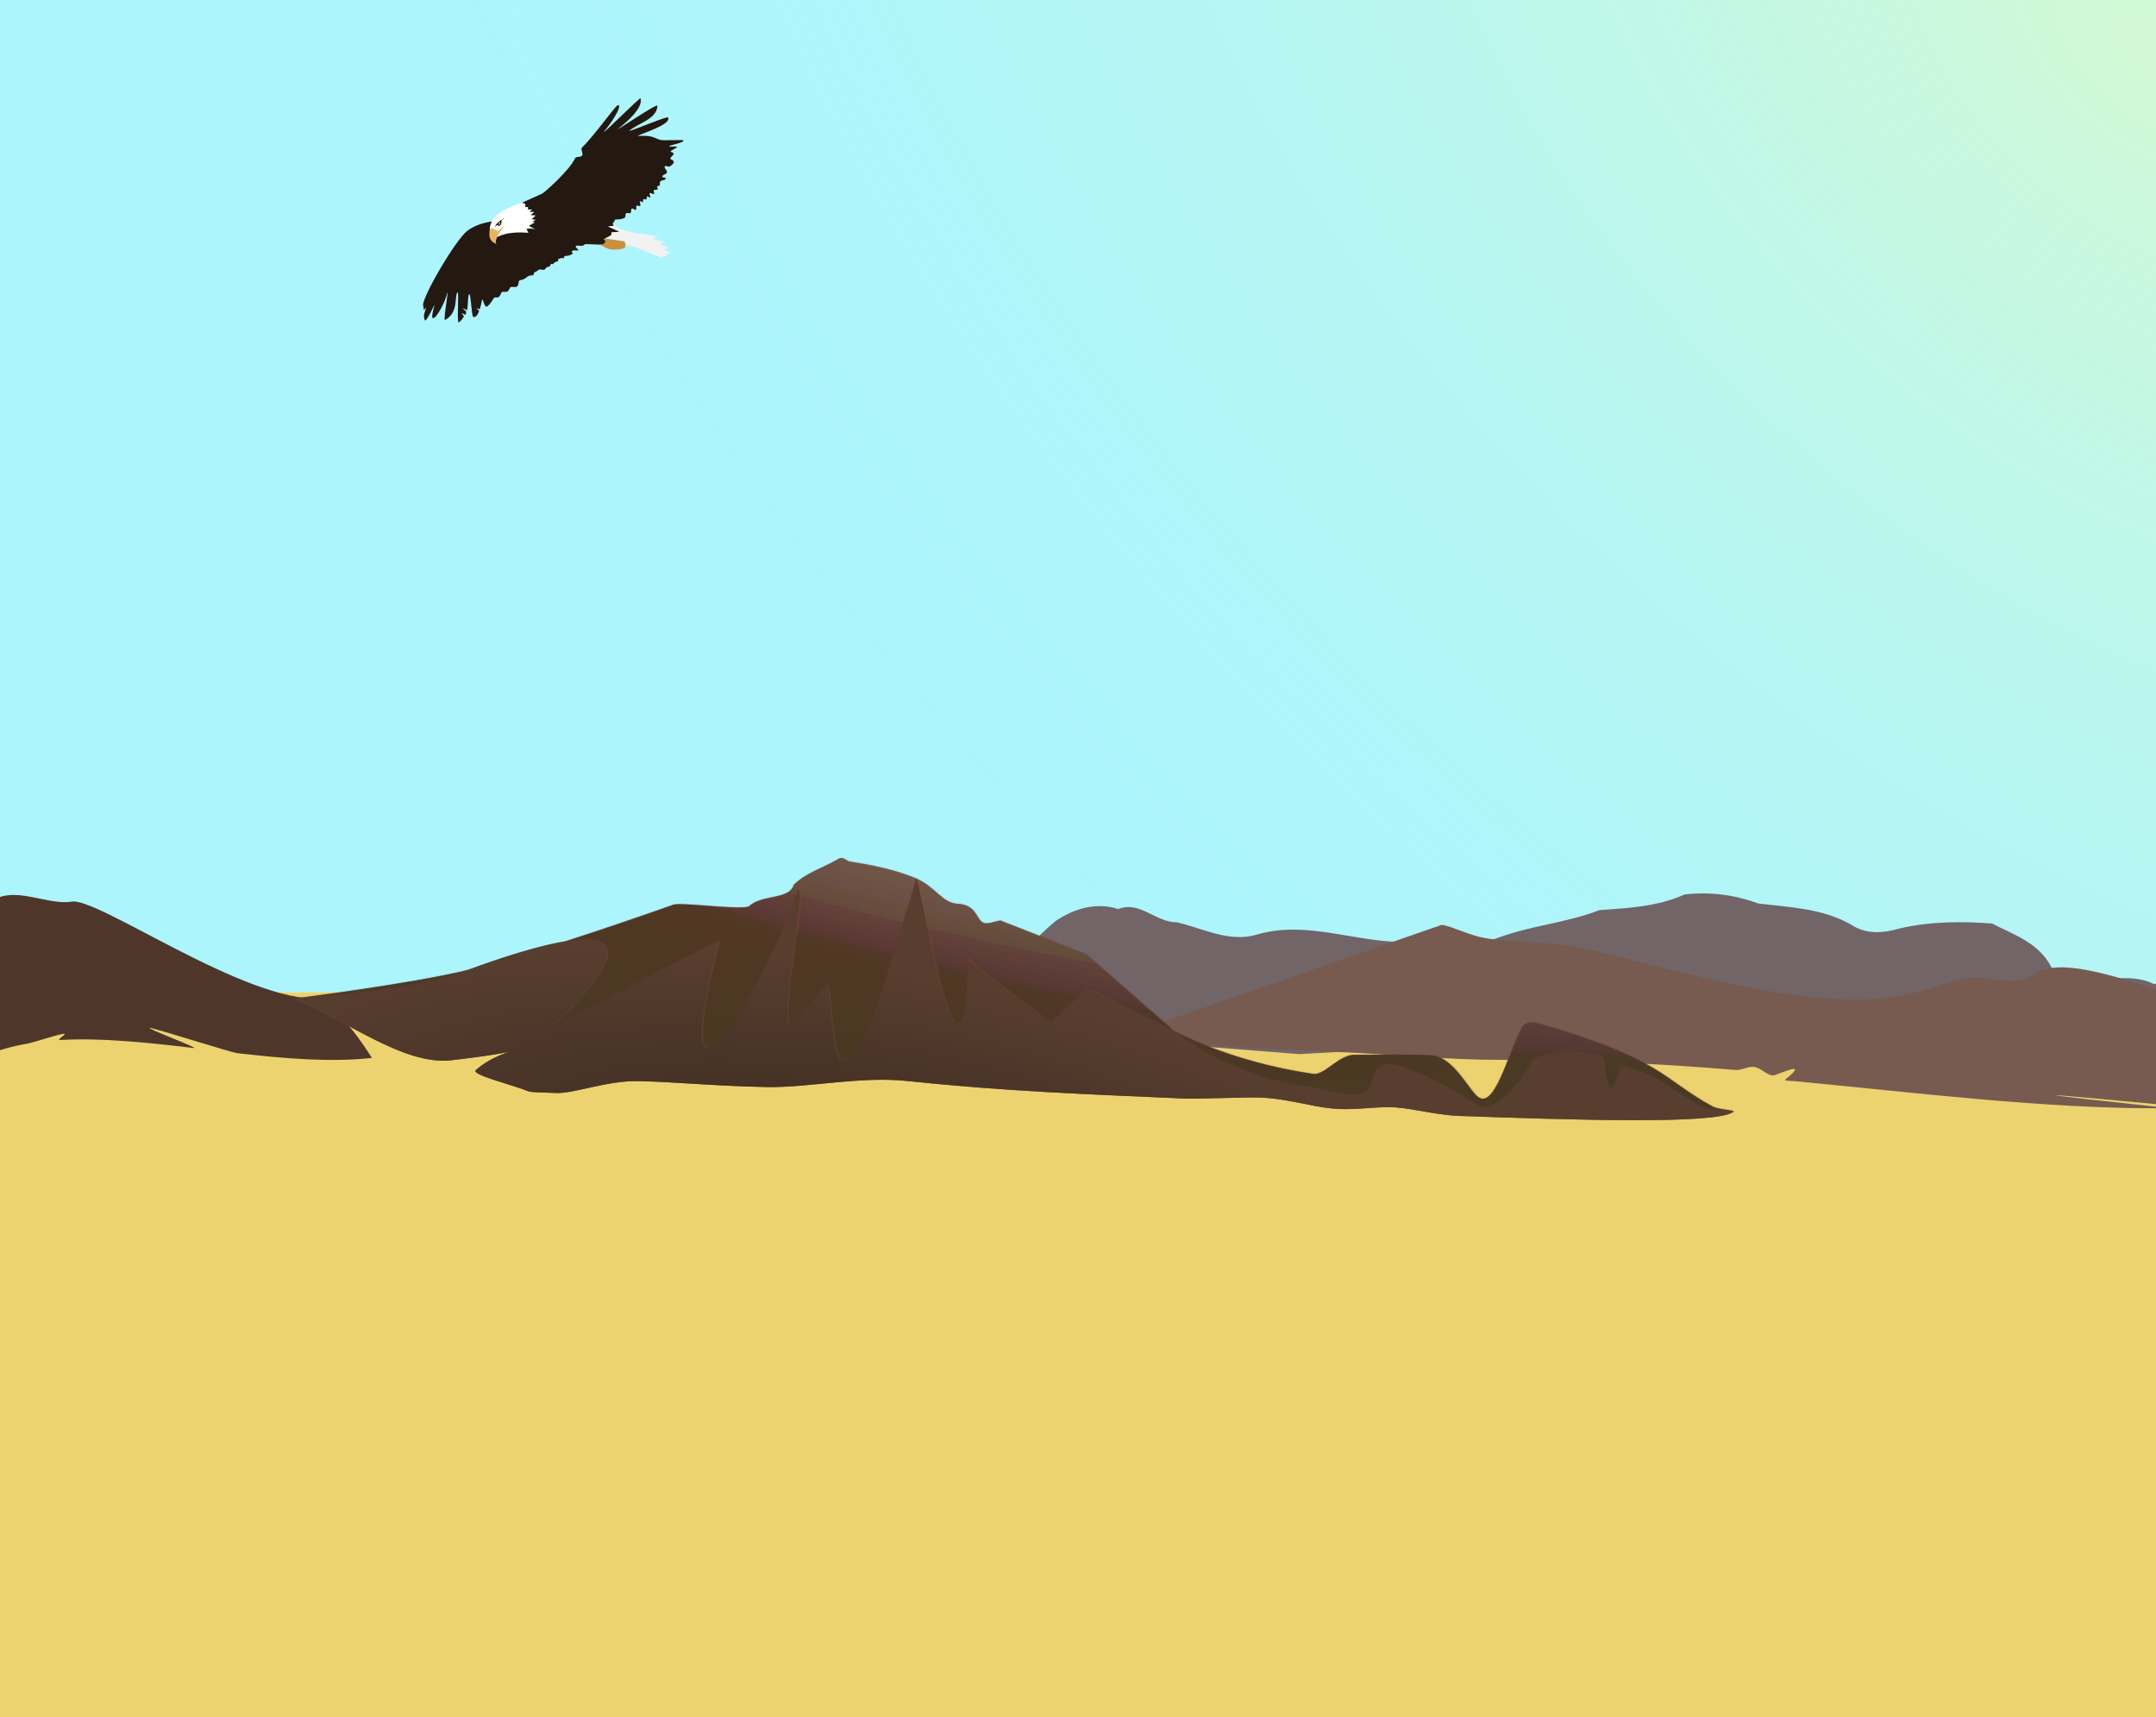 <?xml version="1.0" encoding="UTF-8" standalone="no"?>
<!-- Created with Inkscape (http://www.inkscape.org/) -->
<svg
   xmlns:svg="http://www.w3.org/2000/svg"
   xmlns="http://www.w3.org/2000/svg"
   xmlns:xlink="http://www.w3.org/1999/xlink"
   xmlns:inkscape="http://www.inkscape.org/namespaces/inkscape"
   version="1.0"
   width="795.155"
   height="633.385"
   id="svg2">
  <defs
     id="defs4">
    <linearGradient
       id="linearGradient4078">
      <stop
         id="stop4080"
         style="stop-color:#f81313;stop-opacity:0.994"
         offset="0" />
      <stop
         id="stop4082"
         style="stop-color:#32231a;stop-opacity:1"
         offset="1" />
    </linearGradient>
    <linearGradient
       id="linearGradient4607">
      <stop
         id="stop4609"
         style="stop-color:#ffffff;stop-opacity:0"
         offset="0" />
      <stop
         id="stop4611"
         style="stop-color:#32231a;stop-opacity:1"
         offset="1" />
    </linearGradient>
    <linearGradient
       id="linearGradient4593">
      <stop
         id="stop4595"
         style="stop-color:#3b2a20;stop-opacity:1"
         offset="0" />
      <stop
         id="stop4597"
         style="stop-color:#583e2f;stop-opacity:1"
         offset="1" />
    </linearGradient>
    <linearGradient
       id="linearGradient4560">
      <stop
         id="stop4562"
         style="stop-color:#f8fdac;stop-opacity:1"
         offset="0" />
      <stop
         id="stop4564"
         style="stop-color:#acf5fd;stop-opacity:0"
         offset="1" />
    </linearGradient>
    <inkscape:path-effect
       id="path-effect2832" />
    <radialGradient
       cx="356.986"
       cy="-546.738"
       r="423.254"
       fx="356.986"
       fy="-546.738"
       id="radialGradient4566"
       xlink:href="#linearGradient4560"
       gradientUnits="userSpaceOnUse"
       gradientTransform="matrix(-0.847,0.963,-1.557,-1.369,199.071,-1083.35)" />
    <radialGradient
       cx="79.281"
       cy="-41.369"
       r="265.58"
       fx="79.281"
       fy="-41.369"
       id="radialGradient4613"
       xlink:href="#linearGradient4607"
       gradientUnits="userSpaceOnUse"
       gradientTransform="matrix(-0.127,0.487,-1.662,-0.434,235.984,157.982)" />
    <radialGradient
       cx="260.032"
       cy="867.639"
       r="265.573"
       fx="260.032"
       fy="867.639"
       id="radialGradient4615"
       xlink:href="#linearGradient4593"
       gradientUnits="userSpaceOnUse"
       gradientTransform="matrix(0.887,0.117,-3.70922e-2,0.28,59.212,148.644)" />
    <radialGradient
       cx="79.281"
       cy="-41.369"
       r="265.58"
       fx="79.281"
       fy="-41.369"
       id="radialGradient3432"
       xlink:href="#linearGradient4607"
       gradientUnits="userSpaceOnUse"
       gradientTransform="matrix(-0.127,0.487,-1.662,-0.434,235.984,157.982)" />
    <radialGradient
       cx="79.281"
       cy="-41.369"
       r="265.58"
       fx="79.281"
       fy="-41.369"
       id="radialGradient3440"
       xlink:href="#linearGradient4607"
       gradientUnits="userSpaceOnUse"
       gradientTransform="matrix(-0.127,0.487,-1.662,-0.434,235.984,157.982)" />
    <radialGradient
       cx="79.281"
       cy="-41.369"
       r="265.58"
       fx="79.281"
       fy="-41.369"
       id="radialGradient3448"
       xlink:href="#linearGradient4607"
       gradientUnits="userSpaceOnUse"
       gradientTransform="matrix(-0.127,0.487,-1.662,-0.434,235.984,157.982)" />
    <radialGradient
       cx="79.281"
       cy="-41.369"
       r="265.58"
       fx="79.281"
       fy="-41.369"
       id="radialGradient3456"
       xlink:href="#linearGradient4607"
       gradientUnits="userSpaceOnUse"
       gradientTransform="matrix(-0.127,0.487,-1.662,-0.434,235.984,157.982)" />
    <radialGradient
       cx="79.281"
       cy="-41.369"
       r="265.58"
       fx="79.281"
       fy="-41.369"
       id="radialGradient3464"
       xlink:href="#linearGradient4607"
       gradientUnits="userSpaceOnUse"
       gradientTransform="matrix(-0.127,0.487,-1.662,-0.434,235.984,157.982)" />
    <radialGradient
       cx="79.281"
       cy="-41.369"
       r="265.58"
       fx="79.281"
       fy="-41.369"
       id="radialGradient3472"
       xlink:href="#linearGradient4607"
       gradientUnits="userSpaceOnUse"
       gradientTransform="matrix(-0.127,0.487,-1.662,-0.434,235.984,157.982)" />
    <radialGradient
       cx="79.281"
       cy="-41.369"
       r="265.58"
       fx="79.281"
       fy="-41.369"
       id="radialGradient3480"
       xlink:href="#linearGradient4607"
       gradientUnits="userSpaceOnUse"
       gradientTransform="matrix(-0.127,0.487,-1.662,-0.434,235.984,157.982)" />
    <radialGradient
       cx="79.281"
       cy="-41.369"
       r="265.58"
       fx="79.281"
       fy="-41.369"
       id="radialGradient3488"
       xlink:href="#linearGradient4607"
       gradientUnits="userSpaceOnUse"
       gradientTransform="matrix(-0.127,0.487,-1.662,-0.434,235.984,157.982)" />
    <radialGradient
       cx="79.281"
       cy="-41.369"
       r="265.58"
       fx="79.281"
       fy="-41.369"
       id="radialGradient3496"
       xlink:href="#linearGradient4607"
       gradientUnits="userSpaceOnUse"
       gradientTransform="matrix(-0.127,0.487,-1.662,-0.434,235.984,157.982)" />
    <radialGradient
       cx="276.906"
       cy="268.022"
       r="265.897"
       fx="276.906"
       fy="268.022"
       id="radialGradient4858"
       xlink:href="#linearGradient4078"
       gradientUnits="userSpaceOnUse"
       gradientTransform="matrix(1.196,0.133,-2.5196e-2,0.227,-55.415,231.373)" />
    <filter
       height="1.179"
       y="-0.09"
       width="1.207"
       x="-0.103"
       id="filter4562">
      <feGaussianBlur
         id="feGaussianBlur4564"
         stdDeviation="0.024"
         inkscape:collect="always" />
    </filter>
    <filter
       height="1.246"
       y="-0.123"
       width="1.427"
       x="-0.214"
       id="filter4625">
      <feGaussianBlur
         id="feGaussianBlur4627"
         stdDeviation="0.016"
         inkscape:collect="always" />
    </filter>
    <filter
       id="filter4633">
      <feGaussianBlur
         id="feGaussianBlur4635"
         stdDeviation="0.075"
         inkscape:collect="always" />
    </filter>
    <filter
       height="1.414"
       y="-0.207"
       width="1.477"
       x="-0.239"
       id="filter4641">
      <feGaussianBlur
         id="feGaussianBlur4643"
         stdDeviation="0.095"
         inkscape:collect="always" />
    </filter>
    <clipPath
       id="clipPath2871">
      <rect
         width="795.155"
         height="633.385"
         x="-45.24"
         y="-7.622"
         id="rect2873"
         style="opacity:0.25;fill:none;stroke:#000000;stroke-width:2.84;marker:none;stroke-opacity:1;visibility:visible;display:inline;overflow:visible" />
    </clipPath>
    <radialGradient
       cx="79.281"
       cy="-41.369"
       r="265.58"
       fx="79.281"
       fy="-41.369"
       id="radialGradient2471"
       xlink:href="#linearGradient4607"
       gradientUnits="userSpaceOnUse"
       gradientTransform="matrix(-0.127,0.487,-1.662,-0.434,235.984,157.982)" />
    <radialGradient
       cx="260.032"
       cy="867.639"
       r="265.573"
       fx="260.032"
       fy="867.639"
       id="radialGradient2474"
       xlink:href="#linearGradient4593"
       gradientUnits="userSpaceOnUse"
       gradientTransform="matrix(0.887,0.117,-3.70922e-2,0.28,59.212,148.644)" />
    <radialGradient
       cx="356.986"
       cy="-546.738"
       r="423.254"
       fx="356.986"
       fy="-546.738"
       id="radialGradient2502"
       xlink:href="#linearGradient4560"
       gradientUnits="userSpaceOnUse"
       gradientTransform="matrix(-0.847,0.963,-1.557,-1.369,199.071,-1083.35)" />
  </defs>
  <g
     transform="translate(45.24,7.622)"
     id="layer2"
     style="display:inline" />
  <g
     transform="translate(45.24,7.622)"
     id="layer3"
     style="display:inline" />
  <g
     transform="translate(45.24,7.622)"
     id="layer5"
     style="display:inline" />
  <g
     transform="translate(45.24,7.622)"
     id="layer4"
     style="display:inline">
    <rect
       width="846.508"
       height="367.696"
       rx="0.669"
       ry="0.61"
       x="-46.467"
       y="-9.376"
       id="rect2817"
       style="fill:#acf5fd;fill-opacity:1;stroke:none;stroke-width:2.74;marker:none;visibility:visible;display:inline;overflow:visible" />
    <rect
       width="846.508"
       height="367.696"
       rx="0.669"
       ry="0.61"
       x="-46.467"
       y="-9.376"
       id="rect3786"
       style="opacity:0.5;fill:url(#radialGradient2502);fill-opacity:1;stroke:none;stroke-width:2.74;marker:none;visibility:visible;display:inline;overflow:visible" />
    <g
       transform="matrix(1.569,0,0,1.569,-637.52,-16.306)"
       id="g4645"
       style="display:inline">
      <g
         transform="matrix(0.197,0,0,0.197,381.85,-54.555)"
         id="g2848"
         style="fill:#faf2e4;fill-opacity:1;display:inline">
        <path
           d="M 600.661,546.772 C 574.045,555.636 564.239,564.95 562.312,575.531 C 562.165,578.662 562.007,580.745 561.844,582.531 C 561.882,582.253 561.918,581.974 561.969,581.688 C 561.974,581.657 561.994,581.625 562,581.594 C 562.061,581.261 562.14,580.907 562.219,580.563 C 562.264,580.364 562.324,580.171 562.375,579.969 C 562.418,579.799 562.453,579.61 562.5,579.438 C 562.606,579.05 562.716,578.651 562.844,578.25 C 562.89,578.121 562.953,578.03 563.031,577.938 C 563.113,577.835 563.198,577.751 563.312,577.688 C 563.42,577.628 563.555,577.591 563.687,577.563 C 564.069,577.479 564.527,577.503 565.062,577.625 C 565.086,577.63 565.102,577.651 565.125,577.656 C 565.509,577.747 565.917,577.867 566.344,578.031 C 566.759,578.19 567.166,578.389 567.594,578.594 C 567.603,578.598 567.616,578.59 567.625,578.594 C 567.763,578.66 567.894,578.743 568.031,578.812 C 569.162,579.384 570.264,580.029 571.062,580.562 C 571.159,580.625 571.26,580.672 571.375,580.688 C 571.605,580.718 571.862,580.663 572.156,580.531 C 572.303,580.465 572.464,580.381 572.625,580.281 C 574.546,579.081 577.37,575.621 579.469,573.969 C 578.846,574.97 578.183,575.991 577.5,577.031 C 576.133,579.111 574.684,581.244 573.406,583.312 C 573.087,583.829 572.797,584.336 572.5,584.844 C 571.907,585.859 571.367,586.856 570.906,587.812 C 571.225,587.453 573.009,586.54 577.719,585 C 583.904,582.977 594.262,581.538 608.219,582.719 L 605.969,578 L 614.656,578.344 L 608.844,574.406 L 615.969,570.219 L 613.125,569.406 L 617.156,567.094 L 612.156,566.562 L 616.875,562 L 610.969,561.469 L 615.281,557.719 L 609.469,557.625 L 612.844,554.875 L 607.687,554.875 L 607.844,551.906 L 604.562,552 L 604.469,548.156 L 600.661,546.772 L 600.661,546.772 z M 561.719,583.844 C 561.709,583.936 561.697,584.066 561.688,584.156 L 561.719,584.156 C 561.72,584.136 561.718,584.114 561.719,584.094 C 561.723,584.008 561.713,583.93 561.719,583.844 z M 561.75,586.219 C 561.784,586.571 561.845,586.915 561.906,587.25 C 561.846,586.914 561.783,586.573 561.75,586.219 z M 561.937,587.469 C 562.007,587.81 562.09,588.145 562.187,588.469 C 562.091,588.146 562.005,587.809 561.937,587.469 z M 570.844,587.906 C 570.402,588.83 570.046,589.72 569.781,590.562 C 570.044,589.723 570.405,588.826 570.844,587.906 z M 569.781,590.562 C 569.508,591.433 569.342,592.244 569.312,593 C 569.342,592.244 569.508,591.433 569.781,590.562 z M 569.375,594.094 C 569.431,594.438 569.522,594.755 569.656,595.062 C 569.522,594.755 569.431,594.438 569.375,594.094 z M 569.656,595.062 C 569.79,595.37 569.968,595.671 570.187,595.938 C 569.968,595.671 569.79,595.37 569.656,595.062 z"
           id="path2832"
           style="fill:#ffffff;fill-opacity:1;stroke-width:1px" />
        <path
           d="M 570.179,595.934 C 562.667,593.268 559.894,587.586 562.857,578.255 C 563.601,576.185 568.667,578.971 571.071,580.576 C 572.611,581.583 576.667,576.172 579.464,573.969 C 574.481,581.978 566.673,591.67 570.179,595.934 L 570.179,595.934 z"
           id="path2826"
           style="fill:#ecb45b;fill-opacity:1;stroke-width:1px" />
      </g>
      <path
         d="M 528.041,28.642 C 527.659,28.578 519.053,37.321 519.451,36.462 C 520.839,34.973 524.02,30.216 522.727,30.249 C 522.207,30.278 517.252,37.349 514.315,40.2 C 513.863,40.639 514.666,41.567 514.315,42.09 C 513.976,42.597 512.855,42.223 512.622,42.786 C 511.546,45.384 505.127,51.166 504.814,51.099 L 500.208,53.187 L 500.959,53.458 L 500.977,54.215 L 501.624,54.196 L 501.593,54.781 L 502.609,54.781 L 501.944,55.323 L 503.09,55.342 L 502.24,56.081 L 503.404,56.185 L 502.474,57.084 L 503.459,57.189 L 502.665,57.645 L 503.225,57.805 L 501.821,58.63 L 503.415,59.459 C 502.631,59.228 501.921,59.217 501.255,59.338 L 501.698,60.268 C 498.948,60.035 496.907,60.319 495.688,60.717 C 494.76,61.021 494.408,61.201 494.346,61.272 C 494.436,61.083 494.543,60.887 494.66,60.687 C 494.484,60.987 494.327,61.278 494.216,61.549 C 494.216,61.551 494.216,61.553 494.216,61.555 C 494.034,62.004 493.968,62.399 494.099,62.7 C 494.112,62.731 494.125,62.758 494.142,62.787 C 494.142,62.789 494.14,62.792 494.142,62.793 C 494.159,62.82 494.183,62.848 494.204,62.873 C 493.279,62.545 492.72,61.984 492.572,61.161 C 492.56,61.095 492.548,61.027 492.541,60.958 C 492.529,60.829 492.529,60.693 492.535,60.552 L 492.529,60.552 C 492.531,60.534 492.533,60.508 492.535,60.49 C 492.541,60.406 492.548,60.319 492.56,60.231 C 492.592,59.879 492.623,59.469 492.652,58.852 C 492.73,58.423 492.877,58.005 493.102,57.596 C 493.1,57.596 493.098,57.595 493.096,57.596 C 491,57.909 489.002,58.558 487.375,59.763 C 484.512,61.885 476.138,76.353 476.993,77.491 C 477.049,77.566 477.065,77.915 477.073,78.366 C 477.079,78.633 477.738,77.612 477.652,77.898 C 477.606,78.053 477.102,79.533 477.129,79.684 C 477.25,80.373 477.228,80.926 477.455,80.841 C 477.981,80.645 479.21,77.933 479.53,77.35 C 479.904,76.67 478.607,80.301 479.272,80.318 C 480.244,80.342 482.402,75.837 482.566,74.505 C 482.594,74.282 482.683,74.318 482.659,74.696 C 482.563,76.159 481.669,80.978 482.123,80.737 C 485.344,79.02 484.258,75.125 485.011,74.265 C 485.455,73.758 484.811,81.651 485.325,81.328 C 485.937,80.943 486.224,80.381 486.538,79.924 C 486.587,79.853 486.007,79.221 486.058,79.154 C 486.117,79.076 486.834,79.615 486.877,79.536 C 486.989,79.327 487.065,79.088 487.086,78.877 C 487.097,78.763 486.288,78.117 486.316,78.009 C 486.344,77.902 487.262,78.552 487.283,78.446 C 487.549,77.113 487.417,75.709 487.665,74.899 C 488.129,73.381 488.31,79.808 488.699,80.004 C 489.082,80.197 489.608,79.985 490.116,78.637 C 490.14,78.573 489.476,78.09 489.5,78.021 C 489.525,77.947 490.237,78.286 490.263,78.206 C 490.428,77.709 490.592,77.038 490.744,76.235 C 490.978,74.99 491.195,77.87 491.963,77.596 C 492.295,77.477 492.986,76.586 493.564,75.601 C 493.758,75.27 494.355,75.584 494.66,75.386 C 495.153,75.065 495.268,74.273 495.504,74.172 C 495.8,74.045 496.379,74.238 496.71,74.08 C 497.097,73.896 497.234,73.354 497.456,73.07 C 497.639,72.835 498.559,73.139 498.97,72.922 C 499.414,72.689 499.344,71.934 499.451,71.672 C 499.625,71.248 500.088,71.399 500.479,71.217 C 501.047,70.952 501.579,70.454 501.791,70.379 C 502.466,70.142 502.754,70.348 502.862,70.195 C 502.947,70.074 502.875,69.61 503.385,69.425 C 503.806,69.272 503.958,68.96 504.272,68.889 C 504.63,68.808 505.067,69.048 505.436,68.938 C 505.635,68.879 505.768,68.561 505.959,68.39 C 506.129,68.239 506.371,68.29 506.6,68.212 C 506.821,68.136 506.871,67.697 507.043,67.553 C 507.132,67.478 507.375,67.691 507.437,67.633 C 507.678,67.411 507.834,67.202 508.078,67.091 C 508.25,67.013 508.535,67.02 508.626,66.937 C 508.809,66.769 508.592,66.497 508.712,66.438 C 508.957,66.318 509.204,66.293 509.482,66.186 C 509.596,66.142 509.846,66.264 509.956,66.223 C 510.274,66.103 509.943,65.891 510.208,65.755 C 510.411,65.651 510.775,65.685 511.126,65.619 C 511.48,65.553 511.813,65.339 512.031,65.238 C 512.316,65.105 511.7,64.708 511.982,64.529 C 512.475,64.216 513.011,64.534 513.404,64.369 C 513.681,64.254 512.491,63.603 512.875,63.341 C 513.101,63.186 513.877,63.373 514.34,63.31 C 514.764,63.253 514.878,62.942 515.036,62.928 C 515.471,62.892 519.151,63.115 519.285,63.009 C 520.505,62.04 519.287,61.919 519.445,61.789 C 520.152,61.21 521.588,61.04 521.175,60.188 L 523.133,60.004 L 520.442,58.778 L 521.785,58.63 L 521.532,58.113 L 522.13,57.116 C 522.13,57.116 523.808,57.185 524.371,56.672 C 524.627,56.439 524.399,55.894 524.667,55.675 C 524.937,55.453 525.443,55.798 525.713,55.576 C 525.981,55.356 525.707,54.748 526.009,54.579 C 526.293,54.419 526.68,55.002 526.957,54.831 C 527.231,54.662 526.898,54.078 527.154,53.883 C 527.366,53.722 527.751,54.11 527.949,53.932 C 528.221,53.688 527.703,53.043 528.004,52.836 C 528.177,52.717 528.422,53.149 528.601,53.039 C 528.788,52.925 528.534,52.535 528.7,52.393 C 528.876,52.241 529.206,52.526 529.396,52.393 C 529.597,52.251 529.418,51.8 529.642,51.697 C 529.852,51.6 530.102,52.079 530.289,51.943 C 530.558,51.748 529.992,51.168 530.24,50.946 C 530.477,50.732 530.945,51.307 531.188,51.099 C 531.402,50.916 531.013,50.471 531.188,50.25 C 531.368,50.023 531.852,50.28 532.031,50.053 C 532.196,49.845 531.854,49.456 532.031,49.258 C 532.132,49.146 532.37,49.304 532.481,49.203 C 532.73,48.974 532.481,48.486 532.678,48.212 C 532.968,47.807 533.986,47.964 533.971,47.466 C 533.962,47.17 533.217,47.36 533.177,47.066 C 533.109,46.578 534.151,46.546 534.273,46.069 C 534.399,45.576 533.469,45.035 533.774,44.628 C 533.983,44.349 534.499,44.81 534.821,44.677 C 535.298,44.48 535.873,44.048 535.862,43.532 C 535.854,43.156 534.994,43.106 535.067,42.737 C 535.16,42.266 536.656,41.677 535.215,41.241 C 534.633,41.065 537.124,40.133 536.564,40.053 C 536.166,39.82 534.569,40.221 534.87,39.849 C 535.882,39.385 538.942,38.922 537.906,38.458 C 536.214,38.458 533.18,38.543 532.826,38.458 C 532.226,38.345 531.053,37.661 530.055,37.54 C 528.294,37.328 526.772,37.657 527.703,37.312 C 531.477,35.857 535.192,34.403 534.519,33.131 C 534.289,32.761 524.699,36.879 525.461,36.216 C 527.856,34.313 531.824,33.54 532.038,30.379 C 532.078,29.684 521.839,36.643 522.727,35.871 C 526.894,32.588 528.483,30.25 528.054,28.655 C 528.052,28.649 528.048,28.643 528.041,28.642 L 528.041,28.642 L 528.041,28.642 z M 496.033,58.544 C 495.964,58.598 495.893,58.664 495.817,58.735 C 495.892,58.664 495.964,58.598 496.033,58.544 z M 495.817,58.735 C 495.742,58.805 495.661,58.878 495.583,58.956 C 495.662,58.877 495.742,58.805 495.817,58.735 z M 495.109,59.431 C 495.039,59.498 494.972,59.559 494.906,59.615 C 494.97,59.56 495.04,59.497 495.109,59.431 z M 494.592,59.837 C 494.534,59.863 494.483,59.874 494.438,59.868 C 494.482,59.873 494.536,59.861 494.592,59.837 z"
         id="path2844"
         style="fill:#231911;fill-opacity:1;stroke-width:1px;display:inline" />
      <path
         d="M 521.594,58.014 L 521.532,58.113 L 521.784,58.63 L 520.442,58.778 L 523.133,60.003 L 521.175,60.188 C 521.539,60.94 520.466,61.164 519.722,61.604 L 524.217,62.269 L 524.715,63.138 C 525.246,63.324 526.07,63.354 526.735,63.599 C 529.557,64.638 532.909,66.189 533.059,66.075 L 533.398,65.828 C 533.479,65.741 533.933,65.812 534.198,65.804 C 534.773,65.845 533.861,65.307 534.02,65.28 C 534.328,65.229 534.894,65.102 534.894,65.102 C 535.501,64.916 533.137,64.076 533.25,64.086 C 533.517,64.109 534.523,63.925 534.519,63.883 C 534.487,63.582 532.919,63.093 532.751,62.965 C 532.51,62.781 533.272,62.64 533.503,62.442 C 533.711,62.262 532.031,62.089 531.009,61.623 C 530.48,61.578 532.449,61.388 532.08,61.099 C 529.047,60.467 525.956,60.497 522.985,59.184 C 522.623,59.044 522.116,58.546 521.593,58.014 L 521.594,58.014 z"
         id="path2862"
         style="fill:#f2f2f2;fill-opacity:1;stroke-width:1px;display:inline" />
      <path
         d="M 519.722,61.604 C 519.623,61.663 519.527,61.721 519.444,61.789 C 519.286,61.919 520.504,62.04 519.284,63.008 C 519.242,63.042 518.804,63.034 518.268,63.021 C 518.72,63.062 520.399,64.159 521.101,64.209 C 522.357,64.299 524.362,64.009 524.395,63.784 C 524.414,63.415 524.644,63.026 524.451,62.682 L 524.451,62.676 L 524.217,62.269 L 519.722,61.604 L 519.722,61.604 z"
         id="path2869"
         style="fill:#ca903e;fill-opacity:1;stroke-width:1px;display:inline" />
      <path
         d="M 496.047,56.85 C 496.036,56.848 496.014,56.849 495.985,56.856 C 495.639,56.95 494,58.173 493.941,58.654 C 493.931,58.739 493.966,58.897 494.058,58.894 C 494.088,58.88 494.054,58.779 494.064,58.722 C 494.085,58.609 494.211,58.433 494.39,58.235 C 494.392,58.232 494.4,58.226 494.403,58.223 C 494.531,58.059 494.978,57.534 495.154,57.509 C 495.522,57.196 495.869,56.942 495.991,56.905 C 496.041,56.89 496.08,56.855 496.047,56.85 L 496.047,56.85 z"
         id="path3651"
         style="fill:#000000;fill-opacity:1;stroke:none;display:inline;filter:url(#filter4633)" />
      <path
         d="M 495.307,58.122 C 495.263,58.325 495.138,58.465 494.986,58.565 C 494.763,58.712 494.106,58.429 494.256,58.235 C 494.374,58.084 495.108,57.368 495.288,57.342 C 495.506,57.311 495.307,57.901 495.307,58.122 L 495.307,58.122 z"
         id="path3655"
         style="fill:#000000;fill-opacity:1;fill-rule:nonzero;stroke:none;stroke-width:6;marker:none;visibility:visible;display:inline;overflow:visible;filter:url(#filter4641)" />
      <path
         d="M 495.113,58.094 C 495.087,58.213 495.015,58.295 494.925,58.354 C 494.795,58.44 494.487,58.274 494.575,58.161 C 494.644,58.072 494.919,57.748 495.024,57.733 C 495.152,57.715 495.113,57.965 495.113,58.094 L 495.113,58.094 z"
         id="path4528"
         style="fill:#f4f613;fill-opacity:1;fill-rule:nonzero;stroke:none;stroke-width:6;marker:none;visibility:visible;display:inline;overflow:visible;filter:url(#filter4562)" />
      <path
         d="M 494.824,57.984 C 494.969,57.988 495.022,58.245 494.859,58.289 C 494.794,58.268 494.746,58.023 494.824,57.984 z"
         id="path4566"
         style="fill:#000000;fill-opacity:1;fill-rule:nonzero;stroke:none;stroke-width:6;marker:none;visibility:visible;display:inline;overflow:visible;filter:url(#filter4625)" />
    </g>
    <rect
       width="846.508"
       height="307.086"
       rx="0.669"
       ry="0.51"
       x="-46.467"
       y="358.32"
       id="rect2814"
       style="fill:#ecd36f;fill-opacity:1;stroke:none;stroke-width:2.74;marker:none;visibility:visible;display:inline;overflow:visible" />
    <path
       d="M 307.529,371.214 C 319.866,358.342 330.554,343.416 344.116,332.042 C 350.97,327.385 359.338,325.027 367.206,327.666 C 375.074,324.432 381.018,332.629 388.846,332.541 C 398.561,334.787 408.234,340.165 418.418,337.042 C 436.917,331.567 455.527,340.375 474.221,339.767 C 485.515,340.639 496.989,342.268 507.919,338.003 C 519.942,333.67 532.746,332.682 544.636,328.051 C 555.329,327.269 566.019,326.797 576.036,322.287 C 585.336,321.22 594.398,322.334 603.225,325.613 C 614.889,326.993 626.785,327.374 637.379,333.346 C 643.08,337.144 649.201,336.564 655.436,334.8 C 666.55,332.198 678.263,332.15 689.434,332.987 C 697.144,336.957 705.663,339.701 710.574,347.721 C 713.754,354.519 719.965,354.061 726.142,353.585 C 733.954,353.773 741.857,351.625 749.24,355.364 C 755.774,353.232 758.672,345.776 765.634,344.641 C 772.39,337.623 782.764,339.059 790.801,334.319 C 796.361,329.292 802.498,325.403 809.68,323.563 C 810.178,333.122 811.749,342.363 816.457,350.678 C 818.243,358.893 815.573,367.994 815.052,376.48 C 816.663,386.289 806.68,381.934 800.917,382.735 C 759.572,381.958 718.174,382.602 676.863,380.89 C 637.368,378.342 597.875,374.64 558.379,372.815 C 516.923,375.495 475.464,378.985 434.01,381.158 C 391.85,377.844 349.689,374.529 307.529,371.214"
       id="path3670"
       style="fill:#716567;fill-opacity:1;stroke-width:1px;display:inline" />
    <path
       d="M 801.304,402.143 C 792.06,402.145 782.279,402.662 772.243,401.704 C 693.61,394.195 698.711,395.08 755.194,401.111 C 755.853,401.181 753.866,401.124 753.2,401.129 C 709.323,401.427 660.619,395.287 616.217,391.1 C 615.157,391 612.561,391.077 613.275,390.488 C 620.908,384.185 614.334,387.079 609.499,388.828 C 606.845,389.788 604.65,386.144 601.481,385.876 C 599.153,385.679 597.133,387.182 594.826,386.992 C 562.958,384.367 534.172,383.252 508.88,383.283 C 488.455,383.309 468.785,381.289 450.414,380.47 C 418.5,379.047 390.506,378.003 369.286,374.286 L 486.187,333.571 C 487.67,333.055 495.129,336.628 500.266,337.888 C 509.922,340.257 525.279,338.815 542.464,342.943 C 578.615,351.628 624.9,366.005 657.563,359.286 C 668.908,356.952 678.571,351.673 687.134,353.181 C 704.78,356.287 703.43,350.66 709.392,349.782 C 726.462,345.189 771.708,366.671 804.286,376.429 L 801.304,402.143 L 801.304,402.143 z"
       id="path3128"
       style="fill:#775b50;fill-opacity:1;stroke-width:1px" />
    <path
       d="M 91.924,382.563 C 81.822,366.401 73.236,360.593 73.236,360.593 C 45.484,362.592 -10.424,322.258 -19.193,324.985 C -32.861,326.693 -51.576,309.897 -58.589,345.188 L -81.822,421.959 C -74.845,392.976 -57.417,381.119 -35.1,377.274 C -32.983,376.909 -24.003,373.902 -21.802,373.673 C -19.954,373.482 -24.898,376.05 -22.998,375.944 C -7.704,375.094 9.199,376.883 26.248,378.909 C 28.874,379.221 7.512,371.205 10.139,371.52 C 12.917,371.852 39.684,380.515 42.451,380.83 C 59.795,382.805 76.805,384.234 91.924,382.563 L 91.924,382.563 z"
       id="path3666"
       style="fill:#4e372a;fill-opacity:1;stroke:none" />
    <path
       d="M 586.071,400.357 C 588.078,401.741 595,401.724 593.934,402.507 C 587.653,407.124 535.072,405.453 492.705,403.942 C 483.709,403.621 474.209,400.655 466.786,400.714 C 459.845,400.769 452.892,401.937 445.934,401.208 C 437.593,400.333 429.135,397.505 419.198,397.164 C 413.83,396.979 396.751,397.774 391.212,397.528 C 355.788,395.956 325.862,394.914 289.411,391.072 C 271.989,389.235 253.243,393.569 237.623,393.299 C 218.989,392.975 203.786,391.402 190.146,391.116 C 178.782,390.877 166.524,395.705 160.107,395.505 C 153.989,395.314 150.426,395.144 150,395 C 143.44,392.332 128.018,388.71 130.32,386.995 C 141.57,376.996 160.469,378.944 120.707,383.475 C 103.088,385.123 82.14,368.301 62.857,360.714 C 62.857,360.714 105.545,355.34 126.429,350.357 C 152.472,344.143 202.997,326.089 202.997,326.089 C 205.541,325.01 227.597,328.122 230.968,326.678 C 235.471,322.157 245.872,324.374 247.483,318.709 C 252.25,314.035 258.459,312.48 264.024,309.12 C 265.6,308.168 266.925,309.892 268.076,310.132 C 269.605,310.452 282.466,312.006 292.58,316.365 C 299.805,319.479 302.128,325.4 307.903,325.717 C 316.781,326.204 313.96,334.2 319.941,332.75 L 323.605,331.861 L 355.357,344.286 L 387.5,372.5 C 387.5,372.5 407.609,383.853 439.055,388.477 C 443.17,389.082 448.479,381.394 454.283,381.42 C 463.375,381.46 473.682,381.146 482.51,381.601 C 490.67,382.021 496.316,394.347 499.821,396.964 C 505.938,401.532 510.947,381.032 515.668,371.674 C 517.563,367.917 522.857,370 522.857,370 C 568.057,383.135 568.182,390.636 586.071,400.357 L 586.071,400.357 z"
       id="path3124"
       style="fill:#7b5741;fill-opacity:1;stroke-width:1px" />
    <path
       d="M 581.273,400.357 C 583.28,401.741 595,401.724 593.934,402.507 C 587.653,407.124 535.072,405.453 492.705,403.942 C 483.709,403.621 474.209,400.655 466.786,400.714 C 459.845,400.769 452.892,401.937 445.934,401.208 C 437.593,400.333 429.135,397.505 419.198,397.164 C 413.83,396.979 396.751,397.774 391.212,397.528 C 355.788,395.956 325.862,394.914 289.411,391.072 C 271.989,389.235 253.243,393.569 237.623,393.299 C 218.989,392.975 203.786,391.402 190.146,391.116 C 178.782,390.877 166.524,395.705 160.107,395.505 C 153.989,395.314 150.426,395.144 150,395 C 143.44,392.332 128.018,388.71 130.32,386.995 C 141.57,376.996 160.469,378.944 120.707,383.475 C 103.088,385.123 82.14,368.301 62.857,360.714 C 62.857,360.714 106.272,357.751 126.429,350.357 C 221.162,315.607 158.55,370.536 158.55,370.536 C 161.095,369.457 216.737,340.496 220.108,339.052 C 197.319,427.738 241.866,344.385 248.746,320.729 C 253.513,316.056 241.034,373.342 246.599,369.982 C 248.175,369.029 259.519,354.514 259.994,355.589 C 263.269,362.983 258.389,435.074 292.58,316.365 C 293.641,312.679 308.425,408.303 311.439,351.728 C 311.912,342.85 309.986,345.195 314.891,348.912 L 342.04,369.489 L 355.357,356.913 L 387.5,372.5 C 387.5,372.5 404.958,388.398 436.404,393.022 C 440.518,393.627 448.479,396.168 454.283,396.193 C 463.375,396.233 458.025,384.429 466.852,384.884 C 475.013,385.304 495.054,396.872 498.559,399.49 C 504.675,404.058 514.482,393.406 519.203,384.048 C 521.099,380.291 536.494,380.607 536.494,380.607 C 540.022,381.632 545.628,380.493 545.964,383.399 C 547.149,393.654 548.613,398.556 552.345,385.351 C 566.472,388.895 571.227,394.524 581.273,400.357 L 581.273,400.357 z"
       id="path4568"
       style="fill:url(#radialGradient2474);fill-opacity:1;stroke-width:1px" />
    <path
       d="M 265.277,308.844 C 264.913,308.812 264.546,308.887 264.152,309.125 C 258.587,312.486 252.387,314.046 247.62,318.719 C 246.009,324.384 235.592,322.167 231.089,326.688 C 227.718,328.132 205.665,325.015 203.12,326.094 C 203.12,326.094 184.191,332.834 163.558,339.5 C 200.874,333.524 158.683,370.531 158.683,370.531 C 161.227,369.452 216.875,340.507 220.245,339.062 C 197.456,427.748 241.991,344.375 248.87,320.719 C 253.637,316.046 241.15,373.329 246.714,369.969 C 248.291,369.017 259.645,354.519 260.12,355.594 C 263.395,362.988 258.524,435.084 292.714,316.375 C 282.601,312.016 269.744,310.445 268.214,310.125 C 267.352,309.945 266.368,308.938 265.277,308.844 z M 292.902,316.469 C 294.967,320.405 308.669,405.951 311.558,351.719 C 312.031,342.84 310.122,345.189 315.027,348.906 L 342.183,369.5 L 355.495,356.906 L 387.62,372.5 L 355.495,344.281 L 323.745,331.875 L 320.058,332.75 C 314.077,334.201 316.905,326.206 308.027,325.719 C 302.305,325.405 299.971,319.605 292.902,316.469 z M 387.62,372.5 C 387.62,372.5 405.081,388.407 436.527,393.031 C 440.641,393.636 448.598,396.162 454.402,396.188 C 463.494,396.228 458.168,384.421 466.995,384.875 C 475.156,385.295 495.178,396.882 498.683,399.5 C 504.8,404.068 514.618,393.42 519.339,384.062 C 521.235,380.305 536.62,380.594 536.62,380.594 C 540.148,381.619 545.753,380.501 546.089,383.406 C 547.275,393.661 548.732,398.549 552.464,385.344 C 566.591,388.888 571.355,394.511 581.402,400.344 C 583.346,401.684 594.4,401.725 594.12,402.438 C 594.682,401.725 588.158,401.684 586.214,400.344 C 568.325,390.623 568.195,383.135 522.995,370 C 522.995,370 517.703,367.93 515.808,371.688 C 511.087,381.045 506.081,401.537 499.964,396.969 C 496.459,394.351 490.812,382.014 482.652,381.594 C 473.824,381.139 463.494,381.446 454.402,381.406 C 448.598,381.381 443.297,389.074 439.183,388.469 C 407.737,383.845 387.62,372.5 387.62,372.5 z M 126.558,350.344 C 105.674,355.326 62.996,360.719 62.996,360.719 C 62.996,360.719 106.402,357.738 126.558,350.344 z"
       id="path4578"
       style="opacity:0.5;fill:url(#radialGradient2471);fill-opacity:1;stroke:none" />
    <g
       id="g3424">
      <path
         d="M 264.781,309.375 C 259.283,312.723 252.505,314.433 248,319.156 C 245.913,323.902 239.678,323.262 235.5,324.812 C 232.819,325.314 231.23,328.115 228.281,327.562 C 219.938,327.775 211.594,325.97 203.281,326.562 C 191.701,330.651 180.08,334.624 168.406,338.438 C 172.373,338.138 178.561,338.184 179.438,343.094 C 179.322,349.957 173.824,355.184 169.769,360.213 C 167.287,363.082 164.133,366.051 161.688,368.5 C 181.494,358.445 201.135,348.063 221,338.125 C 218.176,350.258 214.458,362.422 214.344,374.969 C 214.073,376.851 215.505,379.753 217.531,377.844 C 224.682,371.388 228.895,362.317 233.691,353.962 C 239.379,343.094 244.641,331.959 248.562,320.344 C 250.566,318.875 250.661,322.665 250.469,323.844 C 249.639,338.645 245.798,353.216 245.844,368.062 C 245.744,369.313 246.525,370.325 247.344,368.688 C 251.678,364.312 255.128,358.875 259.844,355.031 C 261.623,355.619 260.981,358.546 261.482,360.088 C 262.505,367.59 261.928,375.658 264.938,382.625 C 266.491,385.008 268.771,381.691 269.594,380.344 C 276.939,367.265 280.979,352.511 285.676,338.268 C 287.91,331.087 290.019,323.873 292.125,316.656 C 284.194,313.236 275.628,312.061 267.281,310.312 C 266.522,309.851 265.737,309.211 264.781,309.375 z M 293.875,317.969 C 297.92,334.134 299.944,350.975 305.958,366.58 C 306.361,367.467 307.688,370.406 308.656,368.438 C 311.059,361.146 311.056,353.087 311.094,345.406 C 312.63,344.422 313.51,347.77 314.906,348.156 C 323.978,355.067 333.075,361.945 342.156,368.844 C 346.576,364.67 350.972,360.47 355.406,356.312 C 365.111,361.029 374.824,365.728 384.531,370.438 C 374.575,361.853 364.859,352.875 354.753,344.537 C 344.408,340.493 334.064,336.45 323.719,332.406 C 320.88,333.315 316.586,334.547 315.156,330.938 C 313.764,327.675 310.404,326.023 306.906,326.094 C 301.56,324.945 298.586,319.59 293.719,317.406 L 293.853,317.888 L 293.875,317.969 L 293.875,317.969 z M 107.906,354.562 C 102.255,355.576 96.578,356.429 90.906,357.312 C 97.227,356.476 103.536,355.507 109.781,354.219 C 109.156,354.333 108.531,354.448 107.906,354.562 z M 519.281,369.969 C 515.219,370.38 515.119,375.702 513.408,378.527 C 510.555,384.935 508.979,392.46 503.812,397.406 C 500.81,399.624 498.051,396.063 496.531,393.844 C 492.44,388.337 487.749,381.159 479.938,381.994 C 470.926,381.816 461.866,381.682 452.875,382.094 C 447.682,383.127 444.48,388.923 439.125,388.969 C 422.97,386.644 406.319,381.823 391.969,375.25 C 405.967,385.182 422.546,390.623 439.321,393.057 C 445.114,394.013 451.119,396.638 457,395.219 C 461.419,393.094 459.622,385.325 465.125,384.469 C 472.337,384.179 478.901,388.23 485.257,391.166 C 490.618,393.683 495.571,397.063 500.656,399.938 C 506.371,400.733 510.642,395.41 513.938,391.594 C 516.429,388.955 517.585,385.178 519.969,382.656 C 525.182,379.946 531.48,380.107 537.236,380.21 C 540.166,381.229 544.999,379.614 546.531,383.031 C 547.233,386.218 546.91,390.267 548.781,392.812 C 550.771,390.682 551.194,387.441 552.125,384.719 C 561.983,386.805 570.379,392.375 578.548,398.016 C 580.591,399.726 583.844,400.962 585.969,400.781 C 574.791,394.567 565.32,385.859 553.419,381.17 C 542.825,376.588 531.74,372.857 520.625,369.969 C 520.179,369.942 519.725,369.896 519.281,369.969 z"
         id="path3426"
         style="opacity:0.045;fill:url(#radialGradient3432);fill-opacity:1;stroke:none" />
      <path
         d="M 264.75,309.281 C 259.188,312.679 252.541,314.318 247.906,319.094 C 246.12,323.427 240.467,323.236 236.688,324.344 C 234.483,324.762 232.548,326.005 230.812,327.219 C 221.709,328.168 212.581,325.866 203.469,326.406 C 191.56,330.582 179.623,334.679 167.625,338.594 C 171.504,338.358 176.975,337.909 179.031,341.938 C 180.336,346.628 176.732,350.953 174.281,354.625 C 170.306,359.814 165.773,364.5 161,368.969 C 180.974,358.814 200.834,348.332 220.844,338.312 C 218.018,349.989 214.745,361.664 214.219,373.75 C 214.312,375.384 214.154,378.987 216.531,378.5 C 221.145,375.765 223.695,370.761 226.656,366.438 C 235.062,352.658 242.183,338.145 247.75,322.969 C 247.981,321.952 248.654,319.034 250.031,320.469 C 251.01,325.067 249.668,329.888 249.302,334.525 C 248.08,345.655 245.636,356.733 245.737,367.959 C 245.67,368.917 246.229,370.56 247.158,369.03 C 251.58,364.579 255.102,359.065 259.875,355.125 C 261.325,355.536 260.801,357.959 261.281,359.125 C 262.343,366.789 261.83,374.9 264.594,382.156 C 265.047,384.104 267.416,383.825 268.188,382.344 C 273.281,375.66 275.686,367.373 278.754,359.587 C 283.764,345.432 288.028,331.03 292.25,316.625 C 284.422,313.259 276.001,311.871 267.719,310.406 C 266.765,309.995 265.882,309.057 264.75,309.281 L 264.75,309.281 z M 293.781,318 C 297.777,333.979 299.79,350.516 305.614,366.022 C 306.221,366.982 306.794,369.557 308.281,369.125 C 310.383,365.754 310.234,361.188 310.78,357.21 C 311.225,353.292 311.135,349.181 311.312,345.344 C 312.63,344.949 313.207,347.488 314.469,347.938 C 323.658,354.999 332.934,361.95 342.156,368.969 C 346.586,364.795 350.992,360.594 355.438,356.438 C 365.343,361.183 375.205,366.028 385.094,370.812 C 375.018,362.075 365.133,353.022 354.94,344.48 C 344.522,340.413 334.105,336.347 323.688,332.281 C 321.095,332.876 317.329,334.57 315.625,331.5 C 314.199,328.326 311.231,325.872 307.601,326.102 C 301.817,325.332 298.646,319.375 293.562,317.219 C 293.635,317.479 293.708,317.74 293.781,318 L 293.781,318 z M 115.562,353.094 C 116.472,352.934 116.899,352.765 115.562,353.094 z M 115.562,353.094 C 104.638,355.119 93.655,356.853 82.656,358.438 C 93.697,357.152 104.721,355.578 115.562,353.094 z M 519.25,369.875 C 515.579,370.148 515.26,374.657 513.801,377.294 C 510.894,383.885 509.177,391.381 504.344,396.844 C 502.567,398.869 499.491,397.929 498.25,395.812 C 493.8,390.651 490.395,383.558 483.344,382.062 C 473.228,381.604 463.057,381.643 452.951,381.98 C 447.918,382.951 444.749,388.316 439.562,388.906 C 422.898,386.539 406.246,381.755 391.094,374.75 C 405.046,384.846 421.763,390.62 438.735,393.023 C 444.55,394.144 450.436,396.343 456.469,395.531 C 461.489,394.117 459.512,385.786 464.781,384.688 C 469.865,383.856 474.718,386.598 479.351,388.398 C 486.601,391.678 493.7,395.777 500.344,399.938 C 505.386,401.077 509.556,396.628 512.75,393.219 C 515.541,390.171 517.404,386.499 519.594,383.094 C 524.138,380.095 530.085,380.46 535.388,380.188 C 538.402,380.561 541.623,380.575 544.594,381.313 C 547.562,382.196 546.384,386.157 547.219,388.469 C 547.628,389.882 547.531,392.142 548.844,392.906 C 550.816,390.78 551.26,387.547 552.188,384.844 C 561.025,386.816 568.88,391.345 576.175,396.575 C 579.325,398.674 582.426,401.112 586.375,401 C 586.446,400.759 583.689,399.497 582.844,398.875 C 573.489,393.14 565.078,385.962 554.914,381.74 C 543.918,376.794 532.386,372.987 520.759,369.888 C 520.259,369.846 519.749,369.807 519.25,369.875 L 519.25,369.875 z M 391.062,374.719 C 391.101,374.578 390.628,374.608 391.062,374.719 z"
         id="path3434"
         style="opacity:0.045;fill:url(#radialGradient3440);fill-opacity:1;stroke:none" />
      <path
         d="M 265.281,309.156 C 263.206,309.575 261.521,311.204 259.489,311.912 C 255.378,313.934 250.891,315.664 247.812,319.062 C 246.339,322.947 241.415,323.029 237.938,323.969 C 235.326,324.442 232.912,325.426 230.903,327.064 C 225.281,327.899 219.446,326.855 213.758,326.62 C 210.181,326.49 206.403,325.755 202.936,326.475 C 190.944,330.711 178.905,334.81 166.812,338.75 C 170.565,338.49 175.234,337.988 178.125,340.719 C 180.602,343.641 178.518,347.712 176.875,350.562 C 172.508,357.656 166.516,363.591 160.5,369.312 C 180.602,359.119 200.521,348.566 220.688,338.5 C 217.896,350.002 214.68,361.525 214.125,373.363 C 214.252,375.138 213.892,377.642 215.656,378.625 C 218.076,378.634 219.54,376.155 221.127,374.533 C 228.214,365.424 233.547,354.905 238.657,344.558 C 242.429,336.731 246.004,328.753 248.688,320.5 C 249.685,319.41 250.428,321.185 250.281,322.094 C 250.052,331.913 248.07,341.593 246.941,351.332 C 246.348,357.176 245.142,363.183 245.781,369 C 245.988,370.743 247.416,368.967 247.916,368.38 C 251.894,364.191 255.316,359.297 259.562,355.438 C 260.779,354.591 260.675,357.053 260.969,357.656 C 262.183,365.429 261.738,373.639 264.08,381.247 C 264.424,382.614 265.781,384.529 267.312,383.312 C 270.657,380.347 272.311,375.617 274.219,371.562 C 281.581,353.7 286.901,335.079 292.344,316.562 C 284.53,313.215 276.086,311.713 267.75,310.312 C 266.958,309.947 266.078,309.207 265.281,309.156 L 265.281,309.156 z M 293.688,318 C 297.379,333.456 299.683,349.302 304.844,364.375 C 305.633,366.084 306.133,368.464 307.875,369.344 C 309.435,368.834 309.417,366.419 309.909,364.995 C 310.962,358.609 311.431,352.016 311.281,345.5 C 312.255,344.807 312.747,346.842 313.568,347.249 C 320.957,353.221 328.89,358.922 336.49,364.794 C 338.378,366.228 340.267,367.661 342.156,369.094 C 346.582,364.905 351.019,360.728 355.438,356.531 C 365.55,361.442 375.667,366.343 385.781,371.25 C 375.646,362.343 365.507,353.442 355.375,344.531 C 344.823,340.417 334.271,336.302 323.719,332.188 C 321.279,332.587 318.094,334.314 316.156,332.062 C 314.573,329.59 313.063,326.734 309.831,326.254 C 307.014,326.097 304.091,325.378 301.931,323.353 C 299.208,321.068 296.627,318.515 293.438,317.062 C 293.521,317.375 293.604,317.688 293.688,318 z M 117.906,352.5 C 104.547,355.109 90.958,357.108 77.625,359.062 C 91.955,357.528 106.246,355.744 120.219,352.031 C 119.448,352.188 118.677,352.344 117.906,352.5 z M 519.25,369.781 C 516.145,369.814 515.39,373.465 514.312,375.781 C 511.283,382.577 509.487,390.153 504.894,396.099 C 503.761,397.799 501.025,398.68 499.438,396.906 C 494.593,392.041 491.499,384.504 484.438,382.188 C 479.791,381.478 474.874,381.778 470.119,381.656 C 464.377,381.757 458.511,381.527 452.844,381.875 C 448.005,382.969 444.835,387.81 439.969,388.812 C 423.709,386.605 407.593,382.072 392.582,375.308 C 390.335,374.168 389.734,373.979 392.114,375.588 C 405.742,385.141 421.902,390.713 438.312,393.062 C 444.239,394.195 450.201,396.333 456.219,395.719 C 460.309,394.766 460.097,389.662 462.031,386.688 C 464.285,383.421 468.736,384.645 471.973,385.624 C 481.386,388.854 490.151,393.69 498.516,399.01 C 501.789,401.836 506.399,399.355 509.088,396.993 C 513.533,393.276 516.702,388.346 519.469,383.344 C 522.67,380.82 527.163,380.833 531.086,380.41 C 533.88,380.211 536.726,380.195 539.41,380.737 C 541.672,381.072 545.025,380.501 546.25,382.844 C 547.078,386.194 546.639,390.071 548.625,393.031 C 550.045,392.607 550.326,390.404 550.976,389.092 C 551.751,387.962 551.501,385.074 552.821,385.14 C 560.965,386.982 568.289,391.138 575.031,395.948 C 578.365,397.96 581.536,401.018 585.61,401.004 C 588.449,401.46 586.455,400.94 585.014,400.009 C 575.393,394.61 567.027,387.041 556.948,382.578 C 545.506,377.115 533.338,373.313 521.188,369.812 C 520.607,369.805 519.885,369.685 519.25,369.781 L 519.25,369.781 z"
         id="path3442"
         style="opacity:0.045;fill:url(#radialGradient3448);fill-opacity:1;stroke:none" />
      <path
         d="M 264.781,309.062 C 260.113,311.802 254.817,313.596 250.403,316.651 C 249.25,317.545 247.859,318.388 247.375,319.781 C 245.576,322.785 241.611,322.927 238.515,323.741 C 235.88,324.298 233.083,324.992 231.156,326.875 C 227.383,327.684 223.463,327.055 219.642,326.91 C 214.245,326.675 208.839,325.789 203.438,326.187 C 190.922,330.625 178.348,334.895 165.719,339 C 169.439,338.657 173.564,338.112 176.972,339.932 C 179.355,341.12 179.589,344.343 178.631,346.634 C 176.56,352.189 172.468,356.686 168.574,361.076 C 165.838,364.14 162.879,366.947 159.875,369.75 C 179.896,359.577 199.758,349.09 219.836,339.031 C 221.273,338.051 219.853,340.524 219.888,341.255 C 217.461,351.246 214.894,361.284 214.063,371.562 C 214.051,373.844 213.638,376.578 215.125,378.469 C 216.454,379.355 217.81,378.014 218.801,377.206 C 223.49,372.483 226.881,366.568 230.149,361.005 C 236.531,349.648 242.312,337.92 246.969,325.75 C 247.597,324.042 248.197,322.253 248.75,320.562 C 249.445,319.722 250.247,320.786 250.094,321.594 C 250.325,327.27 249.187,332.902 248.559,338.528 C 247.38,347.759 245.742,356.965 245.438,366.281 C 245.563,367.44 245.291,369.162 246.219,369.906 C 247.55,369.371 248.334,367.871 249.381,366.88 C 252.744,363.202 255.734,359.123 259.344,355.719 C 259.795,355.081 260.561,355.332 260.52,356.131 C 261.737,362.161 261.65,368.368 262.531,374.451 C 262.999,377.412 263.288,380.61 264.969,383.156 C 265.944,384.449 267.602,383.516 268.344,382.5 C 271.534,378.598 273.345,373.768 275.338,369.129 C 281.603,353.355 286.426,337.058 291.218,320.79 C 291.635,319.36 292.052,317.93 292.469,316.5 C 284.616,313.15 276.152,311.617 267.781,310.219 C 266.854,309.776 265.941,308.885 264.781,309.062 L 264.781,309.062 z M 293.312,317 C 295.505,325.656 297.037,334.469 299.028,343.175 C 300.936,351.123 302.533,359.237 305.737,366.787 C 306.285,367.766 306.769,369.27 308.031,369.469 C 309.428,368.737 309.54,366.604 309.986,365.094 C 311.037,359.131 311.452,353.05 311.438,347 C 311.503,346.573 311.035,345.162 311.875,345.469 C 314.551,348.893 318.508,351.067 321.849,353.826 C 328.629,358.967 335.408,364.109 342.188,369.25 C 346.614,365.051 351.047,360.859 355.469,356.656 C 365.759,361.659 376.052,366.656 386.344,371.656 C 376.017,362.588 365.718,353.481 355.375,344.438 C 344.823,340.312 334.271,336.188 323.719,332.062 C 321.507,332.365 319.015,333.887 316.896,332.577 C 315.087,331.029 314.451,328.319 312.281,327.094 C 310.47,325.883 308.062,326.08 305.969,325.562 C 301.693,324.054 298.977,320.004 295.079,317.802 C 294.629,317.588 293.569,316.891 293.312,317 z M 122.438,351.469 C 105.475,355.007 88.306,357.422 71.156,359.844 C 87.652,358.218 104.213,356.33 120.281,352.125 C 120.676,352.004 123.352,351.273 122.438,351.469 z M 519.25,369.656 C 517.27,369.709 516.018,371.271 515.384,373.045 C 512.269,379.706 510.33,386.961 506.679,393.34 C 505.515,395.314 503.792,398.259 501.031,397.719 C 498.511,396.763 497.269,394.038 495.584,392.054 C 492.453,387.971 489.158,383.294 483.901,381.947 C 477.773,381.384 471.581,381.569 465.425,381.545 C 461.335,381.638 457.224,381.444 453.147,381.722 C 448.397,382.668 445.325,386.953 440.844,388.531 C 438.593,388.976 436.321,388.07 434.083,387.842 C 418.604,385.055 403.343,380.538 389.219,373.562 C 396.667,379.405 405.152,383.694 414.002,387.079 C 421.74,389.969 429.796,391.898 437.963,393.09 C 443.787,394.21 449.567,396.211 455.562,395.938 C 458.129,395.717 459.683,393.544 460.315,391.217 C 461.114,388.742 461.914,385.428 464.844,384.875 C 468.299,384.2 471.749,385.668 474.969,386.781 C 483.185,390.084 491.06,394.282 498.459,399.095 C 500.565,401.001 503.892,400.593 506.192,399.116 C 511.187,396.173 514.92,391.249 517.926,386.283 C 518.742,384.87 519.275,383.017 521,382.406 C 525.718,380.509 530.952,380.514 535.969,380.406 C 537.929,380.591 539.884,381.012 541.875,381.031 C 543.577,381.174 546.191,381.398 546.305,383.574 C 546.802,386.655 546.832,389.973 548.273,392.788 C 548.808,393.799 549.779,392.353 549.96,391.788 C 551.029,389.669 551.652,387.358 552.344,385.094 C 558.581,386.651 564.591,389.104 569.922,392.687 C 574.072,395.251 577.949,398.332 582.25,400.5 C 584.445,401.112 586.74,401.244 589,401.469 C 585.848,400.954 583.38,398.801 580.656,397.276 C 573.841,392.957 567.564,387.768 560.355,384.191 C 548.063,377.763 534.722,373.665 521.46,369.773 C 520.737,369.631 519.984,369.581 519.25,369.656 L 519.25,369.656 z"
         id="path3450"
         style="opacity:0.045;fill:url(#radialGradient3456);fill-opacity:1;stroke:none" />
      <path
         d="M 264.75,308.969 C 263.498,309.59 262.287,310.347 261,310.938 C 257.108,312.891 253.001,314.505 249.531,317.188 C 248.94,317.59 248.25,318.218 247.688,318.781 C 247.206,320.677 245.404,321.83 243.63,322.402 C 240.247,323.517 236.568,323.682 233.332,325.241 C 232.512,325.697 231.753,326.118 231.125,326.781 C 229.161,327.338 227.076,327.128 225.057,327.129 C 219.127,326.893 213.222,326.251 207.294,326.003 C 205.626,325.992 203.867,325.757 202.307,326.487 C 193.274,329.646 184.243,332.813 175.147,335.79 C 171.654,336.955 168.154,338.101 164.656,339.25 C 167.772,338.824 170.973,338.494 174.094,339.031 C 175.881,339.324 177.753,340.09 178.625,341.75 C 179.599,343.897 178.761,346.317 177.848,348.335 C 175.811,352.625 172.701,356.241 169.59,359.783 C 166.356,363.445 162.854,366.86 159.25,370.156 C 171.841,363.833 184.318,357.282 196.861,350.864 C 204.702,346.852 212.496,342.749 220.406,338.875 C 218.331,346.885 216.434,354.952 215.002,363.103 C 214.398,367.134 213.711,371.21 213.973,375.298 C 214.124,376.537 214.246,378.131 215.469,378.781 C 216.404,379.117 217.406,378.443 218.031,377.938 C 219.382,377.024 220.511,375.569 221.597,374.269 C 222.676,372.863 223.885,371.286 224.884,369.72 C 229.609,362.594 233.679,355.063 237.485,347.416 C 240.988,340.349 244.294,333.171 247.062,325.781 C 247.674,324.091 248.293,322.336 248.812,320.656 C 249.114,320.175 249.836,320.329 249.875,320.906 C 250.229,322.586 250.039,324.343 249.925,326.046 C 249.501,331.25 248.72,336.415 248.047,341.59 C 247.007,349.216 245.839,356.839 245.387,364.529 C 245.355,366.247 245.197,368.053 245.813,369.688 C 246.174,370.344 246.859,369.841 247.204,369.421 C 250.995,365.437 254.372,361.079 258.11,357.046 C 258.72,356.5 259.239,355.782 259.969,355.438 C 260.463,355.509 260.388,356.327 260.565,356.73 C 261.407,361.196 261.478,365.765 261.973,370.276 C 262.408,374.145 262.677,378.11 264.076,381.777 C 264.512,382.7 265.102,383.976 266.313,383.906 C 267.222,383.797 267.838,383.186 268.438,382.562 C 269.844,380.915 270.932,378.866 272,376.906 C 275.042,370.665 277.466,364.13 279.768,357.581 C 284.497,344.012 288.588,330.234 292.594,316.438 C 284.849,313.156 276.533,311.554 268.265,310.232 C 267.035,310 266.108,308.699 264.75,308.969 L 264.75,308.969 z M 293.219,317.031 C 294.592,322.095 295.505,327.269 296.623,332.393 C 298.38,340.671 300.112,348.963 302.355,357.126 C 303.407,360.759 304.403,364.467 306.149,367.833 C 306.668,368.472 307.066,369.592 308.031,369.562 C 308.85,369.32 309.072,368.45 309.406,367.719 C 310.737,363.259 310.998,358.574 311.325,353.957 C 311.548,351.223 311.598,348.474 311.494,345.739 C 311.559,345.162 312.106,345.858 312.247,346.065 C 312.866,346.925 313.828,347.834 314.656,348.469 C 323.822,355.452 333.012,362.404 342.188,369.375 C 346.608,365.172 351.081,361.008 355.469,356.781 C 365.999,361.897 376.531,367.01 387.062,372.125 C 376.521,362.864 365.975,353.608 355.438,344.344 C 344.864,340.223 334.296,336.071 323.719,331.969 C 321.949,332.31 320.213,333.03 318.396,333.001 C 316.736,332.93 315.872,331.394 315.093,330.128 C 314.446,329.049 313.748,327.976 312.75,327.312 C 311.2,326.177 309.252,325.842 307.37,325.763 C 304.808,325.437 302.683,323.822 300.831,322.153 C 299.322,320.835 297.839,319.519 296.212,318.447 C 295.226,317.766 294.202,317.151 293.094,316.688 C 293.135,316.802 293.177,316.917 293.219,317.031 L 293.219,317.031 z M 124.562,350.906 C 115.175,352.979 105.689,354.587 96.194,356.074 C 87.048,357.508 77.885,358.832 68.71,360.066 C 67.963,360.159 67.216,360.251 66.469,360.344 C 73.666,359.782 80.844,358.977 88.011,358.111 C 96.649,357.006 105.269,355.7 113.774,353.81 C 117.507,352.995 121.214,352.042 124.844,350.844 C 124.75,350.865 124.656,350.885 124.562,350.906 L 124.562,350.906 z M 519.219,369.562 C 517.886,369.681 516.615,370.364 516.042,371.492 C 514.44,374.573 513.255,377.867 511.964,381.092 C 510.382,385.208 508.81,389.367 506.668,393.223 C 505.929,394.541 504.971,395.928 503.875,396.812 C 502.919,397.779 501.248,398.031 500.104,397.195 C 499.331,396.617 498.653,395.9 498.107,395.172 C 496.65,393.481 495.4,391.574 494,389.812 C 493.168,388.655 492.062,387.44 491.037,386.335 C 489.773,385.025 488.466,383.933 486.906,383.031 C 485.26,382.061 483.367,381.581 481.457,381.643 C 472.345,381.27 463.222,381.503 454.107,381.517 C 451.026,381.692 448.489,383.665 446.057,385.368 C 444.183,386.682 442.301,388.255 439.969,388.594 C 437.759,388.459 435.579,387.978 433.393,387.628 C 424.029,385.925 414.787,383.534 405.802,380.389 C 399.893,378.315 394.084,375.934 388.5,373.094 C 388.803,373.407 389.359,373.829 389.739,374.087 C 394.137,377.455 398.922,380.308 403.864,382.787 C 409.69,385.717 415.815,388.011 422.073,389.831 C 427.182,391.309 432.413,392.336 437.669,393.123 C 443.258,394.218 448.769,396.002 454.506,396.094 C 456.368,396.122 458.294,395.43 459.244,393.793 C 460.768,391.542 460.781,388.55 462.5,386.406 C 463.243,385.483 464.398,384.922 465.598,384.824 C 468.221,384.583 470.791,385.46 473.255,386.257 C 479.27,388.426 484.972,391.366 490.57,394.425 C 493.605,396.09 496.57,397.885 499.429,399.834 C 501.526,401.073 504.179,400.39 506.165,399.254 C 508.102,398.091 509.798,396.8 511.37,395.161 C 512.389,394.087 513.5,392.907 514.31,391.763 C 516.213,389.266 517.96,386.609 519.344,383.812 C 520.669,382.2 522.911,381.792 524.875,381.344 C 528.791,380.657 532.787,380.45 536.754,380.522 C 539.254,381.23 541.922,380.821 544.408,381.563 C 545.427,381.785 546.227,382.641 546.223,383.704 C 546.571,386.327 546.839,388.987 547.594,391.531 C 547.842,392.146 548.046,393.078 548.719,393.25 C 549.425,393.16 549.661,392.448 550.013,391.911 C 551.09,389.792 551.721,387.485 552.406,385.219 C 556.51,386.288 560.558,387.633 564.344,389.562 C 570.508,392.651 575.903,397.117 581.906,400.5 C 585.083,401.415 588.422,401.445 591.688,401.812 C 589.527,401.459 587.225,401.266 585.37,399.999 C 579.544,396.809 574.253,392.771 568.768,389.05 C 565.564,386.967 562.285,385.008 558.872,383.292 C 551.844,379.734 544.446,376.973 536.988,374.468 C 531.826,372.754 526.629,371.122 521.393,369.66 C 520.679,369.537 519.942,369.491 519.219,369.563 L 519.219,369.562 z"
         id="path3458"
         style="opacity:0.045;fill:url(#radialGradient3464);fill-opacity:1;stroke:none" />
      <path
         d="M 264.719,308.781 C 263.691,309.137 262.826,309.87 261.821,310.308 C 257.652,312.481 253.161,314.114 249.406,317 C 248.808,317.588 247.974,318.107 247.496,318.781 C 247.126,320.056 246.178,320.921 245.034,321.585 C 242.615,322.787 239.86,323.071 237.258,323.722 C 235.02,324.254 232.671,324.948 231.031,326.625 C 228.921,327.151 226.711,326.953 224.557,326.918 C 218.478,326.665 212.425,325.978 206.344,325.781 C 204.928,325.777 203.46,325.697 202.151,326.332 C 193.18,329.469 184.212,332.615 175.179,335.571 C 171.279,336.894 167.334,338.116 163.45,339.464 C 163.356,339.763 164.538,339.391 164.947,339.389 C 167.949,339.016 171.031,338.681 174.031,339.219 C 175.522,339.467 177.017,340.026 178.031,341.187 C 178.548,341.908 178.949,342.967 178.875,343.95 C 178.695,346.997 176.983,349.647 175.398,352.157 C 174.443,353.586 173.447,354.919 172.402,356.215 C 168.192,361.408 163.427,366.123 158.495,370.621 C 158.77,370.706 159.582,370.183 160.049,369.989 C 175.42,362.187 190.706,354.219 206.046,346.357 C 210.717,343.965 215.374,341.544 220.094,339.25 C 218.083,347.165 216.183,355.12 214.801,363.171 C 214.207,367.18 213.523,371.233 213.785,375.298 C 213.941,376.609 214.074,378.285 215.344,378.969 C 216.396,379.332 217.525,378.626 218.237,378.066 C 220.158,376.484 221.703,374.461 223.227,372.499 C 227.174,366.999 230.541,361.109 233.75,355.156 C 238.548,345.993 243.08,336.655 246.823,327 C 247.572,324.929 248.361,322.868 248.969,320.75 C 249.277,320.357 249.683,320.623 249.719,321.064 C 250.116,323.42 249.716,325.834 249.546,328.202 C 248.758,335.558 247.655,342.877 246.67,350.209 C 246.026,355.55 245.255,360.895 245.156,366.281 C 245.223,367.476 245.132,368.828 245.719,369.875 C 246.085,370.485 246.839,370.13 247.188,369.687 C 250.043,366.726 252.633,363.521 255.338,360.423 C 256.802,358.788 258.227,356.922 259.938,355.656 C 260.252,355.68 260.26,356.544 260.399,356.89 C 261.229,361.337 261.299,365.885 261.795,370.376 C 262.227,374.201 262.5,378.111 263.844,381.75 C 264.291,382.751 264.861,384.005 266.094,384.094 C 267.587,384.141 268.481,382.73 269.358,381.753 C 272.021,377.97 273.773,373.658 275.544,369.408 C 278.916,361.123 281.713,352.619 284.46,344.111 C 287.39,334.945 290.106,325.712 292.781,316.469 C 293.74,319.122 294.172,321.95 294.809,324.699 C 297.08,335.398 299.188,346.141 302.031,356.707 C 303.137,360.542 304.171,364.459 306.013,368.013 C 306.479,368.706 306.96,369.595 307.819,369.75 C 308.851,369.796 309.232,368.638 309.571,367.843 C 310.626,364.443 310.958,360.871 311.272,357.341 C 311.55,353.514 311.886,349.674 311.67,345.839 C 311.868,345.733 312.267,346.606 312.611,346.813 C 314.782,349.139 317.506,350.826 319.989,352.807 C 327.39,358.409 334.774,364.041 342.188,369.625 C 346.622,365.424 351.063,361.23 355.5,357.031 C 366.195,362.223 376.913,367.382 387.594,372.594 C 391.924,376.337 396.88,379.36 401.933,382.045 C 407.786,385.054 413.886,387.589 420.198,389.464 C 425.85,391.251 431.682,392.421 437.539,393.292 C 443.168,394.409 448.725,396.189 454.506,396.281 C 456.186,396.307 457.964,395.786 459.031,394.437 C 460.631,392.483 460.836,389.756 461.993,387.552 C 462.525,386.563 463.244,385.767 464.312,385.312 C 466.795,384.468 469.426,385.325 471.848,385.999 C 477.658,387.901 483.147,390.668 488.516,393.552 C 492.176,395.532 495.79,397.61 499.219,399.969 C 501.441,401.278 504.237,400.601 506.348,399.397 C 510.005,397.248 512.907,394.006 515.42,390.643 C 517.009,388.498 518.385,386.181 519.591,383.826 C 520.297,382.959 521.373,382.544 522.442,382.161 C 526.566,380.931 530.913,380.771 535.188,380.687 C 536.179,380.603 537.135,380.781 538.099,380.985 C 540.422,381.422 542.967,380.984 545.125,382.094 C 546.263,382.716 545.995,384.173 546.219,385.25 C 546.654,387.805 546.779,390.506 547.935,392.861 C 548.148,393.359 548.705,393.606 549.188,393.344 C 550.384,392.241 550.838,390.534 551.418,389.029 C 551.827,387.855 552.196,386.666 552.531,385.469 C 557.124,386.633 561.637,388.243 565.773,390.551 C 571.271,393.572 576.206,397.554 581.683,400.607 C 584.155,401.449 586.813,401.504 589.391,401.789 C 590.923,401.976 592.529,401.943 594,402.406 C 594.087,403.009 594.49,401.944 593.875,402.024 C 591.432,401.397 588.772,401.475 586.469,400.375 C 582.528,398.186 578.719,395.763 575.054,393.136 C 572.033,391.05 569.068,388.88 565.921,386.983 C 560.7,383.771 555.134,381.149 549.469,378.812 C 540.414,375.195 531.104,372.257 521.75,369.531 C 519.868,369.155 517.488,369.2 516.242,370.868 C 515.539,371.698 515.21,372.833 514.695,373.807 C 512.425,379.027 510.629,384.44 508.269,389.621 C 507.295,391.728 506.239,393.806 504.781,395.625 C 504.438,396.067 503.819,396.707 503.325,396.972 C 502.407,397.69 501.053,397.701 500.146,396.952 C 499.249,396.411 498.573,395.359 497.812,394.562 C 497.04,393.422 496.047,392.179 495.188,391 C 492.956,388.128 490.61,385.178 487.547,383.148 C 485.805,382.105 483.817,381.386 481.757,381.467 C 472.545,381.079 463.322,381.314 454.107,381.329 C 451.405,381.457 449.056,382.998 446.899,384.491 C 444.814,385.903 442.861,387.695 440.375,388.344 C 438.937,388.537 437.511,388.037 436.084,387.903 C 425.954,386.191 415.948,383.712 406.243,380.332 C 399.931,378.113 393.68,375.618 387.781,372.46 C 386.793,371.733 385.763,370.706 384.757,369.864 C 375.021,361.308 365.242,352.726 355.531,344.187 C 344.937,340.056 334.348,335.894 323.75,331.781 C 321.998,332.105 320.286,332.779 318.495,332.827 C 317.252,332.757 316.432,331.917 315.844,330.883 C 314.994,329.523 314.194,328.117 312.875,327.156 C 311.339,325.99 309.306,325.664 307.402,325.574 C 305.272,325.307 303.464,324.079 301.844,322.75 C 300.762,321.926 299.63,320.82 298.496,319.924 C 296.634,318.286 294.447,316.964 292.168,316.043 C 284.533,312.894 276.371,311.329 268.25,310.031 C 267.058,309.7 266.077,308.508 264.719,308.781 L 264.719,308.781 z M 124.5,350.719 C 111.982,353.476 99.307,355.427 86.64,357.355 C 78.765,358.481 70.894,359.638 63,360.625 C 62.562,360.991 63.961,360.682 64.296,360.706 C 72.254,360.118 80.19,359.25 88.111,358.285 C 96.867,357.162 105.608,355.847 114.227,353.912 C 118.408,352.98 122.564,351.898 126.594,350.438 C 126.938,350.005 125.607,350.517 125.265,350.542 C 125.01,350.601 124.755,350.66 124.5,350.719 L 124.5,350.719 z"
         id="path3466"
         style="opacity:0.045;fill:url(#radialGradient3472);fill-opacity:1;stroke:none" />
      <path
         d="M 264.719,308.781 C 263.691,309.137 262.826,309.87 261.821,310.308 C 257.652,312.481 253.161,314.114 249.406,317 C 248.808,317.588 247.974,318.107 247.496,318.781 C 247.126,320.056 246.178,320.921 245.034,321.585 C 242.615,322.787 239.86,323.071 237.258,323.722 C 235.02,324.254 232.671,324.948 231.031,326.625 C 228.921,327.151 226.711,326.953 224.557,326.918 C 218.478,326.665 212.425,325.978 206.344,325.781 C 204.928,325.777 203.46,325.697 202.151,326.332 C 193.18,329.469 184.212,332.615 175.179,335.571 C 171.279,336.894 167.334,338.116 163.45,339.464 C 163.356,339.763 164.538,339.391 164.947,339.389 C 167.949,339.016 171.031,338.681 174.031,339.219 C 175.522,339.467 177.017,340.026 178.031,341.187 C 178.548,341.908 178.949,342.967 178.875,343.95 C 178.695,346.997 176.983,349.647 175.398,352.157 C 174.443,353.586 173.447,354.919 172.402,356.215 C 168.192,361.408 163.427,366.123 158.495,370.621 C 158.77,370.706 159.582,370.183 160.049,369.989 C 175.42,362.187 190.706,354.219 206.046,346.357 C 210.717,343.965 215.374,341.544 220.094,339.25 C 218.083,347.165 216.183,355.12 214.801,363.171 C 214.207,367.18 213.523,371.233 213.785,375.298 C 213.941,376.609 214.074,378.285 215.344,378.969 C 216.396,379.332 217.525,378.626 218.237,378.066 C 220.158,376.484 221.703,374.461 223.227,372.499 C 227.174,366.999 230.541,361.109 233.75,355.156 C 238.548,345.993 243.08,336.655 246.823,327 C 247.572,324.929 248.361,322.868 248.969,320.75 C 249.277,320.357 249.683,320.623 249.719,321.064 C 250.116,323.42 249.716,325.834 249.546,328.202 C 248.758,335.558 247.655,342.877 246.67,350.209 C 246.026,355.55 245.255,360.895 245.156,366.281 C 245.223,367.476 245.132,368.828 245.719,369.875 C 246.085,370.485 246.839,370.13 247.188,369.687 C 250.043,366.726 252.633,363.521 255.338,360.423 C 256.802,358.788 258.227,356.922 259.938,355.656 C 260.252,355.68 260.26,356.544 260.399,356.89 C 261.229,361.337 261.299,365.885 261.795,370.376 C 262.227,374.201 262.5,378.111 263.844,381.75 C 264.291,382.751 264.861,384.005 266.094,384.094 C 267.587,384.141 268.481,382.73 269.358,381.753 C 272.021,377.97 273.773,373.658 275.544,369.408 C 278.916,361.123 281.713,352.619 284.46,344.111 C 287.39,334.945 290.106,325.712 292.781,316.469 C 293.74,319.122 294.172,321.95 294.809,324.699 C 297.08,335.398 299.188,346.141 302.031,356.707 C 303.137,360.542 304.171,364.459 306.013,368.013 C 306.479,368.706 306.96,369.595 307.819,369.75 C 308.851,369.796 309.232,368.638 309.571,367.843 C 310.626,364.443 310.958,360.871 311.272,357.341 C 311.55,353.514 311.886,349.674 311.67,345.839 C 311.868,345.733 312.267,346.606 312.611,346.813 C 314.782,349.139 317.506,350.826 319.989,352.807 C 327.39,358.409 334.774,364.041 342.188,369.625 C 346.622,365.424 351.063,361.23 355.5,357.031 C 366.195,362.223 376.913,367.382 387.594,372.594 C 391.924,376.337 396.88,379.36 401.933,382.045 C 407.786,385.054 413.886,387.589 420.198,389.464 C 425.85,391.251 431.682,392.421 437.539,393.292 C 443.168,394.409 448.725,396.189 454.506,396.281 C 456.186,396.307 457.964,395.786 459.031,394.437 C 460.631,392.483 460.836,389.756 461.993,387.552 C 462.525,386.563 463.244,385.767 464.312,385.312 C 466.795,384.468 469.426,385.325 471.848,385.999 C 477.658,387.901 483.147,390.668 488.516,393.552 C 492.176,395.532 495.79,397.61 499.219,399.969 C 501.441,401.278 504.237,400.601 506.348,399.397 C 510.005,397.248 512.907,394.006 515.42,390.643 C 517.009,388.498 518.385,386.181 519.591,383.826 C 520.297,382.959 521.373,382.544 522.442,382.161 C 526.566,380.931 530.913,380.771 535.188,380.687 C 536.179,380.603 537.135,380.781 538.099,380.985 C 540.422,381.422 542.967,380.984 545.125,382.094 C 546.263,382.716 545.995,384.173 546.219,385.25 C 546.654,387.805 546.779,390.506 547.935,392.861 C 548.148,393.359 548.705,393.606 549.188,393.344 C 550.384,392.241 550.838,390.534 551.418,389.029 C 551.827,387.855 552.196,386.666 552.531,385.469 C 557.124,386.633 561.637,388.243 565.773,390.551 C 571.271,393.572 576.206,397.554 581.683,400.607 C 584.155,401.449 586.813,401.504 589.391,401.789 C 590.923,401.976 592.529,401.943 594,402.406 C 594.087,403.009 594.49,401.944 593.875,402.024 C 591.432,401.397 588.772,401.475 586.469,400.375 C 582.528,398.186 578.719,395.763 575.054,393.136 C 572.033,391.05 569.068,388.88 565.921,386.983 C 560.7,383.771 555.134,381.149 549.469,378.812 C 540.414,375.195 531.104,372.257 521.75,369.531 C 519.868,369.155 517.488,369.2 516.242,370.868 C 515.539,371.698 515.21,372.833 514.695,373.807 C 512.425,379.027 510.629,384.44 508.269,389.621 C 507.295,391.728 506.239,393.806 504.781,395.625 C 504.438,396.067 503.819,396.707 503.325,396.972 C 502.407,397.69 501.053,397.701 500.146,396.952 C 499.249,396.411 498.573,395.359 497.812,394.562 C 497.04,393.422 496.047,392.179 495.188,391 C 492.956,388.128 490.61,385.178 487.547,383.148 C 485.805,382.105 483.817,381.386 481.757,381.467 C 472.545,381.079 463.322,381.314 454.107,381.329 C 451.405,381.457 449.056,382.998 446.899,384.491 C 444.814,385.903 442.861,387.695 440.375,388.344 C 438.937,388.537 437.511,388.037 436.084,387.903 C 425.954,386.191 415.948,383.712 406.243,380.332 C 399.931,378.113 393.68,375.618 387.781,372.46 C 386.793,371.733 385.763,370.706 384.757,369.864 C 375.021,361.308 365.242,352.726 355.531,344.187 C 344.937,340.056 334.348,335.894 323.75,331.781 C 321.998,332.105 320.286,332.779 318.495,332.827 C 317.252,332.757 316.432,331.917 315.844,330.883 C 314.994,329.523 314.194,328.117 312.875,327.156 C 311.339,325.99 309.306,325.664 307.402,325.574 C 305.272,325.307 303.464,324.079 301.844,322.75 C 300.762,321.926 299.63,320.82 298.496,319.924 C 296.634,318.286 294.447,316.964 292.168,316.043 C 284.533,312.894 276.371,311.329 268.25,310.031 C 267.058,309.7 266.077,308.508 264.719,308.781 L 264.719,308.781 z M 124.5,350.719 C 111.982,353.476 99.307,355.427 86.64,357.355 C 78.765,358.481 70.894,359.638 63,360.625 C 62.562,360.991 63.961,360.682 64.296,360.706 C 72.254,360.118 80.19,359.25 88.111,358.285 C 96.867,357.162 105.608,355.847 114.227,353.912 C 118.408,352.98 122.564,351.898 126.594,350.438 C 126.938,350.005 125.607,350.517 125.265,350.542 C 125.01,350.601 124.755,350.66 124.5,350.719 L 124.5,350.719 z"
         id="path3474"
         style="opacity:0.045;fill:url(#radialGradient3480);fill-opacity:1;stroke:none" />
      <path
         d="M 264.688,308.688 C 261.341,310.472 257.86,312.103 254.438,313.781 C 251.932,315.101 249.378,316.601 247.438,318.656 C 246.561,321.643 242.952,322.389 240.211,322.98 C 237.007,323.722 233.397,324.152 230.969,326.531 C 227.078,327.306 223.056,326.653 219.125,326.5 C 213.87,326.26 208.606,325.413 203.344,325.813 C 190.121,330.483 176.839,334.984 163.5,339.313 C 162.708,340.129 165.382,339.292 166.076,339.342 C 169.737,339.004 173.849,338.508 177.125,340.469 C 179.061,341.772 179.102,344.56 178.219,346.625 C 175.832,352.726 171.16,357.613 166.768,362.429 C 164.033,365.347 161.034,368.027 158.188,370.844 C 161.012,369.89 163.566,368.201 166.278,366.948 C 184.179,357.807 201.973,348.453 219.938,339.438 C 217.429,349.761 214.725,360.111 213.75,370.719 C 213.668,373.366 213.172,376.496 214.798,378.735 C 216.266,379.879 218.085,378.424 219.196,377.38 C 224.054,372.448 227.446,366.301 230.918,360.496 C 237.297,349.042 243.125,337.236 247.679,324.933 C 248.27,323.559 248.558,321.959 249.219,320.688 C 249.914,320.737 249.698,322.034 249.781,322.594 C 249.645,329.458 248.396,336.243 247.559,343.044 C 246.539,350.83 245.239,358.618 245.072,366.481 C 245.192,367.714 244.921,369.449 246,370.25 C 247.228,370.487 247.933,368.871 248.788,368.162 C 252.442,364.17 255.713,359.77 259.594,356.031 C 260.443,355.492 260.316,357.644 260.55,358.313 C 261.626,365.899 261.373,373.713 263.5,381.125 C 263.977,382.588 264.942,384.66 266.844,384.125 C 269.388,382.829 270.59,379.922 272.002,377.555 C 277.124,367.129 280.65,356.012 284.281,345 C 287.29,335.645 290.047,326.211 292.812,316.781 C 294.774,323.799 295.923,331.022 297.545,338.125 C 299.687,347.639 301.557,357.289 305.094,366.406 C 305.776,367.637 306.321,369.366 307.719,369.844 C 309.335,369.892 309.64,367.811 310.037,366.582 C 311.372,360.663 311.643,354.553 311.832,348.506 C 312.001,347.856 311.319,345.082 312.257,346.588 C 315.108,349.658 318.825,351.847 322.077,354.501 C 328.781,359.584 335.483,364.668 342.188,369.75 C 346.658,365.579 351.08,361.35 355.531,357.156 C 366.198,362.334 376.865,367.509 387.531,372.688 C 395.518,379.309 404.89,384.156 414.629,387.726 C 422.212,390.524 430.115,392.304 438.096,393.506 C 443.893,394.635 449.653,396.606 455.625,396.313 C 458.413,396.132 460.113,393.654 460.755,391.153 C 461.515,388.826 462.211,385.843 464.938,385.25 C 468.173,384.59 471.408,385.995 474.436,387.002 C 482.271,390.105 489.775,394.146 496.894,398.505 C 498.618,399.781 500.526,401.173 502.812,400.719 C 506.554,400.156 509.537,397.432 512.083,394.83 C 515.247,391.547 517.649,387.603 519.844,383.688 C 522.257,381.663 525.833,381.502 528.918,381.077 C 531.692,380.923 534.528,380.55 537.281,380.938 C 539.898,381.614 542.891,380.911 545.281,382.313 C 546.41,383.481 545.901,385.392 546.355,386.865 C 546.817,389.045 546.805,391.694 548.281,393.406 C 549.57,393.996 550.191,392.147 550.671,391.264 C 551.444,389.427 552.053,387.514 552.594,385.594 C 559.737,387.284 566.335,390.529 572.296,394.688 C 575.497,396.807 578.612,399.095 582.004,400.839 C 585.88,401.92 590.004,401.64 593.906,402.469 C 594.124,403.464 594.77,401.618 593.65,401.858 C 590.677,401.265 587.424,401.236 584.915,399.377 C 577.989,395.578 571.784,390.348 564.938,386.281 C 552.884,379.114 539.37,374.779 526.006,370.689 C 523.244,369.943 520.119,368.406 517.344,369.813 C 515.195,371.064 514.752,373.849 513.692,375.964 C 511.038,382.173 509.106,388.88 505.493,394.518 C 504.433,396 502.913,397.989 500.875,397.25 C 498.313,395.82 496.986,392.971 495.129,390.778 C 492.058,386.841 488.647,382.386 483.438,381.469 C 473.507,380.948 463.55,381.19 453.614,381.273 C 448.463,381.881 445.231,386.687 440.525,388.205 C 438.263,388.471 435.998,387.653 433.751,387.398 C 417.912,384.484 402.276,379.808 387.92,372.435 C 377.086,363.062 366.368,353.492 355.562,344.094 C 344.952,339.972 334.308,335.74 323.719,331.688 C 321.642,331.953 319.438,333.297 317.384,332.411 C 315.318,330.959 314.794,327.945 312.469,326.75 C 310.018,325.105 306.797,326.042 304.344,324.406 C 300.432,321.957 297.43,318.131 293.115,316.336 C 285.135,312.849 276.465,311.307 267.938,309.844 C 266.969,309.392 265.941,308.424 264.688,308.688 L 264.688,308.688 z M 124.5,350.625 C 105.897,354.643 87.024,357.236 68.183,359.854 C 66.337,360.2 64.346,360.121 62.594,360.75 C 64.329,361.02 66.175,360.561 67.953,360.518 C 84.908,358.939 101.919,357.074 118.481,352.994 C 121.273,352.253 124.137,351.541 126.773,350.397 C 127.346,349.755 124.665,350.663 124.5,350.625 z"
         id="path3482"
         style="opacity:0.045;fill:url(#radialGradient3488);fill-opacity:1;stroke:none" />
      <path
         d="M 264.688,308.562 C 259.003,311.904 252.102,313.808 247.344,318.625 C 246.087,322.291 241.518,322.45 238.324,323.294 C 235.518,323.766 232.772,324.765 230.625,326.531 C 223.653,327.196 216.494,325.985 209.463,325.69 C 206.289,325.455 203.106,325.308 200.202,326.81 C 187.944,331.193 175.517,335.178 163.223,339.391 C 162.926,340.241 166.061,339.273 167.143,339.349 C 170.714,339.14 175.246,338.589 177.844,341.312 C 179.952,344.387 177.511,348.193 175.906,351.031 C 171.127,358.492 164.475,364.618 158.136,370.79 C 159.058,371.06 161.205,369.51 162.566,368.947 C 181.683,359.242 200.638,349.215 219.812,339.625 C 217.165,350.518 214.225,361.446 213.518,372.643 C 213.563,374.823 213.225,377.886 215.312,379.156 C 217.897,379.613 219.564,377.034 221.188,375.375 C 227.902,367.058 232.812,357.396 237.683,347.931 C 242.05,339.139 246.174,330.1 249.219,320.812 C 249.895,320.868 249.541,322.602 249.656,323.187 C 248.885,337.576 245.479,351.719 244.938,366.131 C 245.109,367.522 244.648,369.832 246.25,370.437 C 248.396,369.565 249.517,367.083 251.202,365.535 C 254.111,362.36 256.751,358.633 259.938,355.906 C 261.418,362.48 261.078,369.674 262.343,376.405 C 262.922,379.045 263.06,382.468 265.406,384.125 C 267.656,384.928 269.14,382.307 270.25,380.781 C 275.665,371.636 278.799,361.378 282.289,351.394 C 286.105,340.116 289.469,328.361 292.844,317.156 C 296.707,332.666 298.949,348.611 304.009,363.813 C 304.939,365.957 305.485,368.886 307.719,369.969 C 309.901,369.801 309.942,366.764 310.471,365.12 C 311.557,358.954 312.033,352.609 311.906,346.312 C 315.543,350.323 320.443,353.121 324.644,356.588 C 330.504,361.026 336.351,365.479 342.219,369.906 C 346.656,365.687 351.116,361.491 355.562,357.281 C 366.232,362.508 377.043,367.586 387.625,372.906 C 401.131,383.83 417.936,390.277 435,393.094 C 441.928,393.963 448.641,396.811 455.656,396.406 C 459.265,396.164 460.643,392.425 461.438,389.406 C 461.985,386.8 464.252,384.75 466.969,385.187 C 473.742,385.998 479.97,389.512 486.074,392.47 C 490.78,394.854 495.365,397.641 499.75,400.469 C 504.061,402.054 508.184,398.693 511.156,395.937 C 514.818,392.398 517.54,388.004 520.031,383.625 C 523.684,381.163 528.337,381.319 532.587,380.979 C 536.164,380.582 539.713,381.559 543.219,381.656 C 544.882,381.72 546.175,382.931 545.923,384.629 C 546.521,387.541 546.375,390.935 548.156,393.437 C 549.843,394.306 550.599,391.513 551.156,390.344 C 551.73,388.813 552.223,387.254 552.688,385.687 C 560.656,387.597 567.854,391.535 574.469,396.281 C 577.905,398.325 581.032,401.445 585.25,401.562 C 588.008,402.044 591.144,401.96 593.812,402.562 C 594.032,403.898 595.115,401.395 593.469,401.719 C 590.155,401.224 586.713,400.859 583.975,398.729 C 575.387,393.687 567.766,387.071 558.761,382.78 C 546.82,376.888 533.967,372.881 521.25,369.219 C 518.678,368.653 515.855,369.858 515.094,372.469 C 511.516,379.905 509.623,388.199 504.967,395.077 C 503.979,396.706 501.5,398.314 499.812,396.469 C 495.129,391.552 491.927,384.354 485.129,381.781 C 481.138,380.739 476.884,381.27 472.781,381.036 C 466.277,381.089 459.725,380.939 453.25,381.219 C 448.107,382.001 444.916,386.984 439.969,388.219 C 427.432,386.606 414.838,383.305 402.877,378.911 C 397.668,376.894 392.399,374.825 387.556,372.052 C 376.899,362.706 366.264,353.325 355.594,344 C 344.959,339.885 334.321,335.606 323.688,331.594 C 321.325,331.887 318.195,333.843 316.438,331.406 C 314.909,328.757 312.95,325.966 309.625,325.625 C 306.822,325.524 304.056,324.603 301.969,322.594 C 298.474,319.453 294.662,316.371 290.036,314.988 C 282.921,312.358 275.407,311.031 267.969,309.75 C 266.912,309.206 265.913,308.337 264.688,308.562 L 264.688,308.562 z M 124.469,350.531 C 105.222,354.677 85.795,357.334 66.398,359.957 C 65.496,360.195 61.522,360.188 63.031,361.031 C 82.434,359.424 101.841,357.383 120.726,352.511 C 122.883,351.753 125.326,351.452 127.219,350.156 C 126.285,349.905 125.385,350.397 124.469,350.531 L 124.469,350.531 z"
         id="path3490"
         style="opacity:0.045;fill:url(#radialGradient3496);fill-opacity:1;stroke:none" />
      <path
         d="M 264.688,308.469 C 258.91,311.846 252.012,313.702 247.25,318.594 C 245.829,322.544 240.754,322.395 237.391,323.367 C 234.753,323.752 232.403,325.212 230.219,326.5 C 221.238,327.207 212.237,325.032 203.281,325.625 C 189.972,330.415 176.445,334.729 163.116,339.363 C 162.631,340.563 166.854,339.193 168.312,339.344 C 171.682,339.246 176.544,338.822 178.281,342.25 C 179.387,346.671 175.92,350.696 173.656,354.125 C 169.03,360.27 163.441,365.474 157.964,370.864 C 158.835,371.36 161.573,369.386 163.163,368.737 C 182.015,359.171 200.803,349.209 219.656,339.813 C 216.935,351.396 213.479,363.023 213.438,375.031 C 213.352,377.034 214.527,380.341 217.062,379.125 C 222.027,376.067 224.775,370.562 227.98,365.857 C 236.265,351.788 243.736,337.117 249.019,321.616 C 249.603,319.629 249.611,323.3 249.562,323.813 C 248.66,338.468 245.062,352.888 244.875,367.594 C 244.763,368.824 245.516,371.429 247.125,370.156 C 251.622,365.817 255.473,359.996 259.906,356.156 C 261.774,364.757 260.618,374.184 263.875,382.5 C 264.479,384.675 267.321,384.979 268.562,383.188 C 274.108,376.066 276.651,367.124 279.88,358.778 C 284.647,345.145 288.798,331.308 292.812,317.438 C 296.728,333.436 299.02,349.974 304.562,365.594 C 305.37,367.212 306.106,370.226 308.344,370 C 310.681,368.303 310.462,364.67 311.094,362.031 C 311.685,356.914 312.159,351.748 312,346.594 C 317.19,351.683 323.488,355.515 329.124,360.095 C 333.488,363.408 337.859,366.712 342.219,370.031 C 346.653,365.809 351.117,361.617 355.562,357.406 C 366.299,362.727 377.302,367.736 387.875,373.25 C 402.399,384.912 420.644,391.211 438.938,393.921 C 444.739,394.89 450.722,397.354 456.719,396.281 C 461.547,395.007 460.32,388.581 463.781,385.906 C 467.888,384.18 472.353,386.571 476.275,387.968 C 484.616,391.367 492.534,396.031 500.062,400.688 C 505.422,402.09 509.957,397.387 513.344,393.75 C 516.058,390.704 518.062,387.155 520.125,383.688 C 524.473,380.929 530.009,381.31 535.019,381 C 538.085,381.282 541.348,381.447 544.344,382.063 C 546.7,382.792 545.519,385.989 546.283,387.821 C 546.809,389.762 546.645,392.677 548.594,393.75 C 550.851,393.297 551.118,390.141 551.967,388.338 C 551.981,385.332 553.969,385.874 556.048,386.776 C 565.663,389.389 573.227,396.124 581.75,400.969 C 585.598,402.111 589.75,401.917 593.719,402.594 C 593.759,404.429 595.477,401.338 593.5,401.594 C 589.889,401.154 586.35,400.587 583.412,398.266 C 574.091,392.582 565.734,385.479 555.618,381.164 C 544.437,376.1 532.663,372.27 520.853,369.078 C 517.882,368.465 515.267,370.544 514.531,373.406 C 511.083,380.797 509.287,389.139 504.312,395.688 C 503.024,397.868 499.999,397.448 498.875,395.313 C 494.413,390.043 490.711,382.702 483.438,381.25 C 473.258,380.791 463.028,380.835 452.856,381.163 C 447.902,382.142 444.709,387.029 439.906,388.094 C 421.909,385.632 403.966,380.395 387.812,372.156 C 377.091,362.744 366.391,353.297 355.656,343.906 C 344.986,339.803 334.343,335.447 323.656,331.5 C 321.345,331.887 317.807,333.756 316.312,331.063 C 314.736,327.627 311.44,325.072 307.531,325.281 C 301.942,324.317 298.842,318.456 293.75,316.438 C 285.632,312.647 276.48,311.194 267.688,309.5 C 266.783,308.953 265.815,308.255 264.688,308.469 L 264.688,308.469 z M 124.438,350.438 C 104.188,354.719 83.506,357.572 62.938,360.312 C 61.391,361.839 66.645,360.647 67.953,360.737 C 87.292,358.82 106.888,356.992 125.475,351.146 C 129.128,349.878 126.583,349.713 124.438,350.438 z"
         id="path3498"
         style="opacity:0.045;fill:url(#radialGradient4858);fill-opacity:1;stroke:none" />
    </g>
  </g>
</svg>
